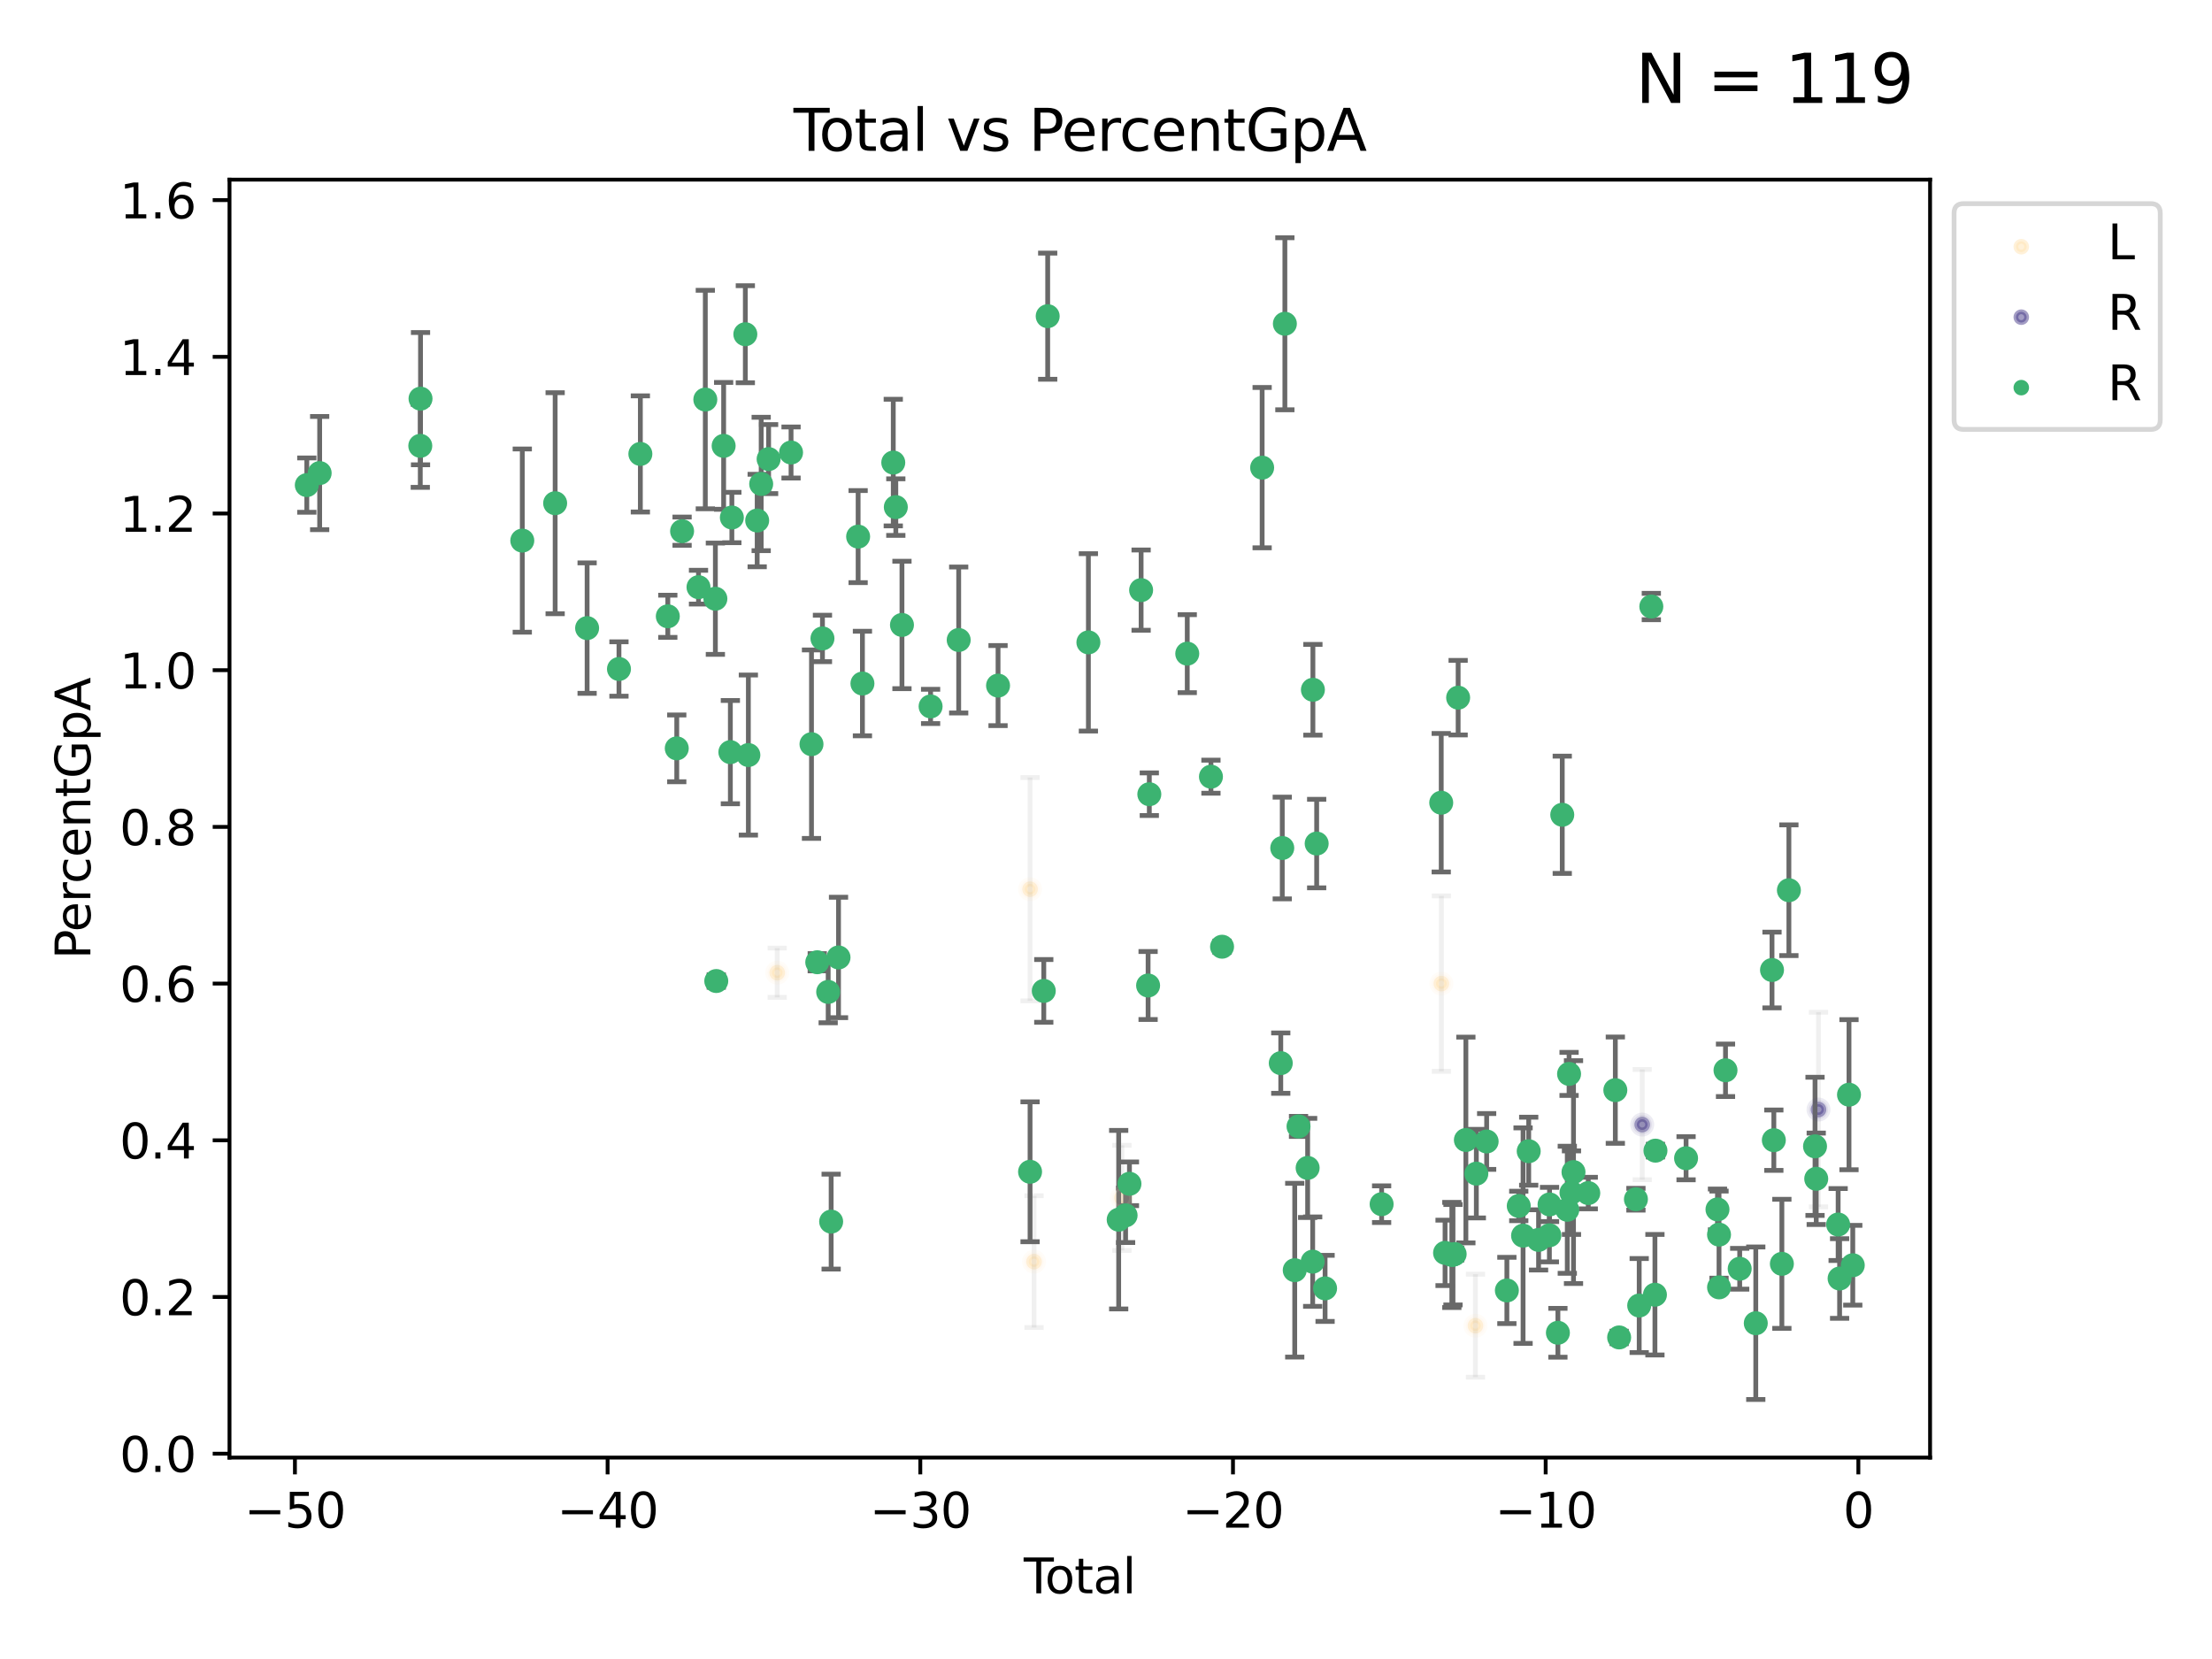 <?xml version="1.0" encoding="utf-8" standalone="no"?>
<!DOCTYPE svg PUBLIC "-//W3C//DTD SVG 1.1//EN"
  "http://www.w3.org/Graphics/SVG/1.1/DTD/svg11.dtd">
<svg xmlns:xlink="http://www.w3.org/1999/xlink" width="460.8pt" height="345.6pt" viewBox="0 0 460.8 345.6" xmlns="http://www.w3.org/2000/svg" version="1.1">
 <defs>
  <style type="text/css">*{stroke-linejoin: round; stroke-linecap: butt}</style>
 </defs>
 <g id="figure_1">
  <g id="patch_1">
   <path d="M 0 345.6 
L 460.8 345.6 
L 460.8 0 
L 0 0 
z
" style="fill: #ffffff"/>
  </g>
  <g id="axes_1">
   <g id="patch_2">
    <path d="M 47.81 303.64 
L 402.07 303.64 
L 402.07 37.422 
L 47.81 37.422 
z
" style="fill: #ffffff"/>
   </g>
   <g id="PathCollection_1">
    <defs>
     <path id="m7216819cd3" d="M 0 1.118 
C 0.297 1.118 0.581 1 0.791 0.791 
C 1 0.581 1.118 0.297 1.118 0 
C 1.118 -0.297 1 -0.581 0.791 -0.791 
C 0.581 -1 0.297 -1.118 0 -1.118 
C -0.297 -1.118 -0.581 -1 -0.791 -0.791 
C -1 -0.581 -1.118 -0.297 -1.118 0 
C -1.118 0.297 -1 0.581 -0.791 0.791 
C -0.581 1 -0.297 1.118 0 1.118 
z
" style="stroke: #ffe4b5; stroke-opacity: 0.5"/>
    </defs>
    <g clip-path="url(#pe55a8d1bf9)">
     <use xlink:href="#m7216819cd3" x="161.907" y="202.632" style="fill: #ffe4b5; fill-opacity: 0.5; stroke: #ffe4b5; stroke-opacity: 0.5"/>
     <use xlink:href="#m7216819cd3" x="214.583" y="185.235" style="fill: #ffe4b5; fill-opacity: 0.5; stroke: #ffe4b5; stroke-opacity: 0.5"/>
     <use xlink:href="#m7216819cd3" x="215.406" y="262.823" style="fill: #ffe4b5; fill-opacity: 0.5; stroke: #ffe4b5; stroke-opacity: 0.5"/>
     <use xlink:href="#m7216819cd3" x="233.713" y="249.536" style="fill: #ffe4b5; fill-opacity: 0.5; stroke: #ffe4b5; stroke-opacity: 0.5"/>
     <use xlink:href="#m7216819cd3" x="300.263" y="204.902" style="fill: #ffe4b5; fill-opacity: 0.5; stroke: #ffe4b5; stroke-opacity: 0.5"/>
     <use xlink:href="#m7216819cd3" x="307.365" y="276.173" style="fill: #ffe4b5; fill-opacity: 0.5; stroke: #ffe4b5; stroke-opacity: 0.5"/>
    </g>
   </g>
   <g id="PathCollection_2">
    <defs>
     <path id="md02ea5dcf5" d="M 0 1.118 
C 0.297 1.118 0.581 1 0.791 0.791 
C 1 0.581 1.118 0.297 1.118 0 
C 1.118 -0.297 1 -0.581 0.791 -0.791 
C 0.581 -1 0.297 -1.118 0 -1.118 
C -0.297 -1.118 -0.581 -1 -0.791 -0.791 
C -1 -0.581 -1.118 -0.297 -1.118 0 
C -1.118 0.297 -1 0.581 -0.791 0.791 
C -0.581 1 -0.297 1.118 0 1.118 
z
" style="stroke: #483d8b; stroke-opacity: 0.5"/>
    </defs>
    <g clip-path="url(#pe55a8d1bf9)">
     <use xlink:href="#md02ea5dcf5" x="342.104" y="234.273" style="fill: #483d8b; fill-opacity: 0.5; stroke: #483d8b; stroke-opacity: 0.5"/>
     <use xlink:href="#md02ea5dcf5" x="378.826" y="231.139" style="fill: #483d8b; fill-opacity: 0.5; stroke: #483d8b; stroke-opacity: 0.5"/>
    </g>
   </g>
   <g id="PathCollection_3">
    <defs>
     <path id="m719f910891" d="M 0 1.118 
C 0.297 1.118 0.581 1 0.791 0.791 
C 1 0.581 1.118 0.297 1.118 0 
C 1.118 -0.297 1 -0.581 0.791 -0.791 
C 0.581 -1 0.297 -1.118 0 -1.118 
C -0.297 -1.118 -0.581 -1 -0.791 -0.791 
C -1 -0.581 -1.118 -0.297 -1.118 0 
C -1.118 0.297 -1 0.581 -0.791 0.791 
C -0.581 1 -0.297 1.118 0 1.118 
z
" style="stroke: #3cb371"/>
    </defs>
    <g clip-path="url(#pe55a8d1bf9)">
     <use xlink:href="#m719f910891" x="63.913" y="101.056" style="fill: #3cb371; stroke: #3cb371"/>
     <use xlink:href="#m719f910891" x="66.592" y="98.55" style="fill: #3cb371; stroke: #3cb371"/>
     <use xlink:href="#m719f910891" x="87.553" y="92.876" style="fill: #3cb371; stroke: #3cb371"/>
     <use xlink:href="#m719f910891" x="87.603" y="83.046" style="fill: #3cb371; stroke: #3cb371"/>
     <use xlink:href="#m719f910891" x="108.802" y="112.615" style="fill: #3cb371; stroke: #3cb371"/>
     <use xlink:href="#m719f910891" x="115.648" y="104.827" style="fill: #3cb371; stroke: #3cb371"/>
     <use xlink:href="#m719f910891" x="122.306" y="130.847" style="fill: #3cb371; stroke: #3cb371"/>
     <use xlink:href="#m719f910891" x="128.942" y="139.363" style="fill: #3cb371; stroke: #3cb371"/>
     <use xlink:href="#m719f910891" x="133.4" y="94.561" style="fill: #3cb371; stroke: #3cb371"/>
     <use xlink:href="#m719f910891" x="139.117" y="128.387" style="fill: #3cb371; stroke: #3cb371"/>
     <use xlink:href="#m719f910891" x="140.982" y="155.897" style="fill: #3cb371; stroke: #3cb371"/>
     <use xlink:href="#m719f910891" x="142.092" y="110.653" style="fill: #3cb371; stroke: #3cb371"/>
     <use xlink:href="#m719f910891" x="145.511" y="122.318" style="fill: #3cb371; stroke: #3cb371"/>
     <use xlink:href="#m719f910891" x="146.93" y="83.233" style="fill: #3cb371; stroke: #3cb371"/>
     <use xlink:href="#m719f910891" x="149.026" y="124.725" style="fill: #3cb371; stroke: #3cb371"/>
     <use xlink:href="#m719f910891" x="149.213" y="204.366" style="fill: #3cb371; stroke: #3cb371"/>
     <use xlink:href="#m719f910891" x="150.747" y="92.883" style="fill: #3cb371; stroke: #3cb371"/>
     <use xlink:href="#m719f910891" x="152.148" y="156.681" style="fill: #3cb371; stroke: #3cb371"/>
     <use xlink:href="#m719f910891" x="152.46" y="107.806" style="fill: #3cb371; stroke: #3cb371"/>
     <use xlink:href="#m719f910891" x="155.267" y="69.626" style="fill: #3cb371; stroke: #3cb371"/>
     <use xlink:href="#m719f910891" x="155.898" y="157.29" style="fill: #3cb371; stroke: #3cb371"/>
     <use xlink:href="#m719f910891" x="157.734" y="108.433" style="fill: #3cb371; stroke: #3cb371"/>
     <use xlink:href="#m719f910891" x="158.569" y="100.819" style="fill: #3cb371; stroke: #3cb371"/>
     <use xlink:href="#m719f910891" x="160.117" y="95.634" style="fill: #3cb371; stroke: #3cb371"/>
     <use xlink:href="#m719f910891" x="164.791" y="94.266" style="fill: #3cb371; stroke: #3cb371"/>
     <use xlink:href="#m719f910891" x="169.048" y="155.025" style="fill: #3cb371; stroke: #3cb371"/>
     <use xlink:href="#m719f910891" x="170.25" y="200.452" style="fill: #3cb371; stroke: #3cb371"/>
     <use xlink:href="#m719f910891" x="171.333" y="132.998" style="fill: #3cb371; stroke: #3cb371"/>
     <use xlink:href="#m719f910891" x="172.525" y="206.636" style="fill: #3cb371; stroke: #3cb371"/>
     <use xlink:href="#m719f910891" x="173.144" y="254.484" style="fill: #3cb371; stroke: #3cb371"/>
     <use xlink:href="#m719f910891" x="174.679" y="199.454" style="fill: #3cb371; stroke: #3cb371"/>
     <use xlink:href="#m719f910891" x="178.764" y="111.786" style="fill: #3cb371; stroke: #3cb371"/>
     <use xlink:href="#m719f910891" x="179.661" y="142.392" style="fill: #3cb371; stroke: #3cb371"/>
     <use xlink:href="#m719f910891" x="186.085" y="96.362" style="fill: #3cb371; stroke: #3cb371"/>
     <use xlink:href="#m719f910891" x="186.615" y="105.643" style="fill: #3cb371; stroke: #3cb371"/>
     <use xlink:href="#m719f910891" x="187.895" y="130.187" style="fill: #3cb371; stroke: #3cb371"/>
     <use xlink:href="#m719f910891" x="193.861" y="147.16" style="fill: #3cb371; stroke: #3cb371"/>
     <use xlink:href="#m719f910891" x="199.714" y="133.322" style="fill: #3cb371; stroke: #3cb371"/>
     <use xlink:href="#m719f910891" x="207.912" y="142.822" style="fill: #3cb371; stroke: #3cb371"/>
     <use xlink:href="#m719f910891" x="214.581" y="244.104" style="fill: #3cb371; stroke: #3cb371"/>
     <use xlink:href="#m719f910891" x="217.439" y="206.423" style="fill: #3cb371; stroke: #3cb371"/>
     <use xlink:href="#m719f910891" x="218.254" y="65.865" style="fill: #3cb371; stroke: #3cb371"/>
     <use xlink:href="#m719f910891" x="226.733" y="133.819" style="fill: #3cb371; stroke: #3cb371"/>
     <use xlink:href="#m719f910891" x="233.042" y="254.084" style="fill: #3cb371; stroke: #3cb371"/>
     <use xlink:href="#m719f910891" x="234.483" y="253.183" style="fill: #3cb371; stroke: #3cb371"/>
     <use xlink:href="#m719f910891" x="235.286" y="246.605" style="fill: #3cb371; stroke: #3cb371"/>
     <use xlink:href="#m719f910891" x="237.715" y="122.932" style="fill: #3cb371; stroke: #3cb371"/>
     <use xlink:href="#m719f910891" x="239.17" y="205.298" style="fill: #3cb371; stroke: #3cb371"/>
     <use xlink:href="#m719f910891" x="239.424" y="165.45" style="fill: #3cb371; stroke: #3cb371"/>
     <use xlink:href="#m719f910891" x="247.328" y="136.169" style="fill: #3cb371; stroke: #3cb371"/>
     <use xlink:href="#m719f910891" x="252.262" y="161.8" style="fill: #3cb371; stroke: #3cb371"/>
     <use xlink:href="#m719f910891" x="254.576" y="197.219" style="fill: #3cb371; stroke: #3cb371"/>
     <use xlink:href="#m719f910891" x="262.927" y="97.419" style="fill: #3cb371; stroke: #3cb371"/>
     <use xlink:href="#m719f910891" x="266.807" y="221.472" style="fill: #3cb371; stroke: #3cb371"/>
     <use xlink:href="#m719f910891" x="267.118" y="176.655" style="fill: #3cb371; stroke: #3cb371"/>
     <use xlink:href="#m719f910891" x="267.663" y="67.444" style="fill: #3cb371; stroke: #3cb371"/>
     <use xlink:href="#m719f910891" x="269.717" y="264.604" style="fill: #3cb371; stroke: #3cb371"/>
     <use xlink:href="#m719f910891" x="270.507" y="234.654" style="fill: #3cb371; stroke: #3cb371"/>
     <use xlink:href="#m719f910891" x="272.405" y="243.297" style="fill: #3cb371; stroke: #3cb371"/>
     <use xlink:href="#m719f910891" x="273.455" y="262.823" style="fill: #3cb371; stroke: #3cb371"/>
     <use xlink:href="#m719f910891" x="273.502" y="143.69" style="fill: #3cb371; stroke: #3cb371"/>
     <use xlink:href="#m719f910891" x="274.286" y="175.727" style="fill: #3cb371; stroke: #3cb371"/>
     <use xlink:href="#m719f910891" x="276.039" y="268.39" style="fill: #3cb371; stroke: #3cb371"/>
     <use xlink:href="#m719f910891" x="287.817" y="250.852" style="fill: #3cb371; stroke: #3cb371"/>
     <use xlink:href="#m719f910891" x="300.234" y="167.22" style="fill: #3cb371; stroke: #3cb371"/>
     <use xlink:href="#m719f910891" x="301.033" y="260.997" style="fill: #3cb371; stroke: #3cb371"/>
     <use xlink:href="#m719f910891" x="302.445" y="261.43" style="fill: #3cb371; stroke: #3cb371"/>
     <use xlink:href="#m719f910891" x="302.685" y="261.382" style="fill: #3cb371; stroke: #3cb371"/>
     <use xlink:href="#m719f910891" x="303.033" y="261.245" style="fill: #3cb371; stroke: #3cb371"/>
     <use xlink:href="#m719f910891" x="303.757" y="145.336" style="fill: #3cb371; stroke: #3cb371"/>
     <use xlink:href="#m719f910891" x="305.369" y="237.481" style="fill: #3cb371; stroke: #3cb371"/>
     <use xlink:href="#m719f910891" x="307.548" y="244.493" style="fill: #3cb371; stroke: #3cb371"/>
     <use xlink:href="#m719f910891" x="309.696" y="237.789" style="fill: #3cb371; stroke: #3cb371"/>
     <use xlink:href="#m719f910891" x="313.909" y="268.824" style="fill: #3cb371; stroke: #3cb371"/>
     <use xlink:href="#m719f910891" x="316.386" y="251.221" style="fill: #3cb371; stroke: #3cb371"/>
     <use xlink:href="#m719f910891" x="317.284" y="257.407" style="fill: #3cb371; stroke: #3cb371"/>
     <use xlink:href="#m719f910891" x="318.458" y="239.818" style="fill: #3cb371; stroke: #3cb371"/>
     <use xlink:href="#m719f910891" x="320.514" y="258.295" style="fill: #3cb371; stroke: #3cb371"/>
     <use xlink:href="#m719f910891" x="322.766" y="257.337" style="fill: #3cb371; stroke: #3cb371"/>
     <use xlink:href="#m719f910891" x="322.799" y="250.907" style="fill: #3cb371; stroke: #3cb371"/>
     <use xlink:href="#m719f910891" x="324.54" y="277.641" style="fill: #3cb371; stroke: #3cb371"/>
     <use xlink:href="#m719f910891" x="325.447" y="169.733" style="fill: #3cb371; stroke: #3cb371"/>
     <use xlink:href="#m719f910891" x="326.495" y="252.017" style="fill: #3cb371; stroke: #3cb371"/>
     <use xlink:href="#m719f910891" x="326.866" y="223.717" style="fill: #3cb371; stroke: #3cb371"/>
     <use xlink:href="#m719f910891" x="327.368" y="248.454" style="fill: #3cb371; stroke: #3cb371"/>
     <use xlink:href="#m719f910891" x="327.789" y="244.17" style="fill: #3cb371; stroke: #3cb371"/>
     <use xlink:href="#m719f910891" x="330.866" y="248.539" style="fill: #3cb371; stroke: #3cb371"/>
     <use xlink:href="#m719f910891" x="336.503" y="227.1" style="fill: #3cb371; stroke: #3cb371"/>
     <use xlink:href="#m719f910891" x="337.297" y="278.61" style="fill: #3cb371; stroke: #3cb371"/>
     <use xlink:href="#m719f910891" x="340.794" y="249.824" style="fill: #3cb371; stroke: #3cb371"/>
     <use xlink:href="#m719f910891" x="341.475" y="271.966" style="fill: #3cb371; stroke: #3cb371"/>
     <use xlink:href="#m719f910891" x="344.001" y="126.35" style="fill: #3cb371; stroke: #3cb371"/>
     <use xlink:href="#m719f910891" x="344.753" y="269.714" style="fill: #3cb371; stroke: #3cb371"/>
     <use xlink:href="#m719f910891" x="344.862" y="239.702" style="fill: #3cb371; stroke: #3cb371"/>
     <use xlink:href="#m719f910891" x="351.239" y="241.28" style="fill: #3cb371; stroke: #3cb371"/>
     <use xlink:href="#m719f910891" x="357.784" y="251.945" style="fill: #3cb371; stroke: #3cb371"/>
     <use xlink:href="#m719f910891" x="358.104" y="257.194" style="fill: #3cb371; stroke: #3cb371"/>
     <use xlink:href="#m719f910891" x="358.111" y="268.18" style="fill: #3cb371; stroke: #3cb371"/>
     <use xlink:href="#m719f910891" x="359.455" y="222.96" style="fill: #3cb371; stroke: #3cb371"/>
     <use xlink:href="#m719f910891" x="362.411" y="264.305" style="fill: #3cb371; stroke: #3cb371"/>
     <use xlink:href="#m719f910891" x="365.761" y="275.654" style="fill: #3cb371; stroke: #3cb371"/>
     <use xlink:href="#m719f910891" x="369.143" y="202.07" style="fill: #3cb371; stroke: #3cb371"/>
     <use xlink:href="#m719f910891" x="369.523" y="237.522" style="fill: #3cb371; stroke: #3cb371"/>
     <use xlink:href="#m719f910891" x="371.197" y="263.279" style="fill: #3cb371; stroke: #3cb371"/>
     <use xlink:href="#m719f910891" x="372.659" y="185.449" style="fill: #3cb371; stroke: #3cb371"/>
     <use xlink:href="#m719f910891" x="378.104" y="238.802" style="fill: #3cb371; stroke: #3cb371"/>
     <use xlink:href="#m719f910891" x="378.354" y="245.562" style="fill: #3cb371; stroke: #3cb371"/>
     <use xlink:href="#m719f910891" x="382.919" y="255.089" style="fill: #3cb371; stroke: #3cb371"/>
     <use xlink:href="#m719f910891" x="383.222" y="266.336" style="fill: #3cb371; stroke: #3cb371"/>
     <use xlink:href="#m719f910891" x="385.18" y="228.046" style="fill: #3cb371; stroke: #3cb371"/>
     <use xlink:href="#m719f910891" x="385.967" y="263.572" style="fill: #3cb371; stroke: #3cb371"/>
    </g>
   </g>
   <g id="matplotlib.axis_1">
    <g id="xtick_1">
     <g id="line2d_1">
      <defs>
       <path id="m5a02a62a69" d="M 0 0 
L 0 3.5 
" style="stroke: #000000; stroke-width: 0.8"/>
      </defs>
      <g>
       <use xlink:href="#m5a02a62a69" x="61.439" y="303.64" style="stroke: #000000; stroke-width: 0.8"/>
      </g>
     </g>
     <g id="text_1">
      <!-- −50 -->
      <g transform="translate(50.887 318.238)scale(0.1 -0.1)">
       <defs>
        <path id="DejaVuSans-2212" d="M 678 2272 
L 4684 2272 
L 4684 1741 
L 678 1741 
L 678 2272 
z
" transform="scale(0.016)"/>
        <path id="DejaVuSans-35" d="M 691 4666 
L 3169 4666 
L 3169 4134 
L 1269 4134 
L 1269 2991 
Q 1406 3038 1543 3061 
Q 1681 3084 1819 3084 
Q 2600 3084 3056 2656 
Q 3513 2228 3513 1497 
Q 3513 744 3044 326 
Q 2575 -91 1722 -91 
Q 1428 -91 1123 -41 
Q 819 9 494 109 
L 494 744 
Q 775 591 1075 516 
Q 1375 441 1709 441 
Q 2250 441 2565 725 
Q 2881 1009 2881 1497 
Q 2881 1984 2565 2268 
Q 2250 2553 1709 2553 
Q 1456 2553 1204 2497 
Q 953 2441 691 2322 
L 691 4666 
z
" transform="scale(0.016)"/>
        <path id="DejaVuSans-30" d="M 2034 4250 
Q 1547 4250 1301 3770 
Q 1056 3291 1056 2328 
Q 1056 1369 1301 889 
Q 1547 409 2034 409 
Q 2525 409 2770 889 
Q 3016 1369 3016 2328 
Q 3016 3291 2770 3770 
Q 2525 4250 2034 4250 
z
M 2034 4750 
Q 2819 4750 3233 4129 
Q 3647 3509 3647 2328 
Q 3647 1150 3233 529 
Q 2819 -91 2034 -91 
Q 1250 -91 836 529 
Q 422 1150 422 2328 
Q 422 3509 836 4129 
Q 1250 4750 2034 4750 
z
" transform="scale(0.016)"/>
       </defs>
       <use xlink:href="#DejaVuSans-2212"/>
       <use xlink:href="#DejaVuSans-35" x="83.789"/>
       <use xlink:href="#DejaVuSans-30" x="147.412"/>
      </g>
     </g>
    </g>
    <g id="xtick_2">
     <g id="line2d_2">
      <g>
       <use xlink:href="#m5a02a62a69" x="126.577" y="303.64" style="stroke: #000000; stroke-width: 0.8"/>
      </g>
     </g>
     <g id="text_2">
      <!-- −40 -->
      <g transform="translate(116.025 318.238)scale(0.1 -0.1)">
       <defs>
        <path id="DejaVuSans-34" d="M 2419 4116 
L 825 1625 
L 2419 1625 
L 2419 4116 
z
M 2253 4666 
L 3047 4666 
L 3047 1625 
L 3713 1625 
L 3713 1100 
L 3047 1100 
L 3047 0 
L 2419 0 
L 2419 1100 
L 313 1100 
L 313 1709 
L 2253 4666 
z
" transform="scale(0.016)"/>
       </defs>
       <use xlink:href="#DejaVuSans-2212"/>
       <use xlink:href="#DejaVuSans-34" x="83.789"/>
       <use xlink:href="#DejaVuSans-30" x="147.412"/>
      </g>
     </g>
    </g>
    <g id="xtick_3">
     <g id="line2d_3">
      <g>
       <use xlink:href="#m5a02a62a69" x="191.715" y="303.64" style="stroke: #000000; stroke-width: 0.8"/>
      </g>
     </g>
     <g id="text_3">
      <!-- −30 -->
      <g transform="translate(181.163 318.238)scale(0.1 -0.1)">
       <defs>
        <path id="DejaVuSans-33" d="M 2597 2516 
Q 3050 2419 3304 2112 
Q 3559 1806 3559 1356 
Q 3559 666 3084 287 
Q 2609 -91 1734 -91 
Q 1441 -91 1130 -33 
Q 819 25 488 141 
L 488 750 
Q 750 597 1062 519 
Q 1375 441 1716 441 
Q 2309 441 2620 675 
Q 2931 909 2931 1356 
Q 2931 1769 2642 2001 
Q 2353 2234 1838 2234 
L 1294 2234 
L 1294 2753 
L 1863 2753 
Q 2328 2753 2575 2939 
Q 2822 3125 2822 3475 
Q 2822 3834 2567 4026 
Q 2313 4219 1838 4219 
Q 1578 4219 1281 4162 
Q 984 4106 628 3988 
L 628 4550 
Q 988 4650 1302 4700 
Q 1616 4750 1894 4750 
Q 2613 4750 3031 4423 
Q 3450 4097 3450 3541 
Q 3450 3153 3228 2886 
Q 3006 2619 2597 2516 
z
" transform="scale(0.016)"/>
       </defs>
       <use xlink:href="#DejaVuSans-2212"/>
       <use xlink:href="#DejaVuSans-33" x="83.789"/>
       <use xlink:href="#DejaVuSans-30" x="147.412"/>
      </g>
     </g>
    </g>
    <g id="xtick_4">
     <g id="line2d_4">
      <g>
       <use xlink:href="#m5a02a62a69" x="256.853" y="303.64" style="stroke: #000000; stroke-width: 0.8"/>
      </g>
     </g>
     <g id="text_4">
      <!-- −20 -->
      <g transform="translate(246.301 318.238)scale(0.1 -0.1)">
       <defs>
        <path id="DejaVuSans-32" d="M 1228 531 
L 3431 531 
L 3431 0 
L 469 0 
L 469 531 
Q 828 903 1448 1529 
Q 2069 2156 2228 2338 
Q 2531 2678 2651 2914 
Q 2772 3150 2772 3378 
Q 2772 3750 2511 3984 
Q 2250 4219 1831 4219 
Q 1534 4219 1204 4116 
Q 875 4013 500 3803 
L 500 4441 
Q 881 4594 1212 4672 
Q 1544 4750 1819 4750 
Q 2544 4750 2975 4387 
Q 3406 4025 3406 3419 
Q 3406 3131 3298 2873 
Q 3191 2616 2906 2266 
Q 2828 2175 2409 1742 
Q 1991 1309 1228 531 
z
" transform="scale(0.016)"/>
       </defs>
       <use xlink:href="#DejaVuSans-2212"/>
       <use xlink:href="#DejaVuSans-32" x="83.789"/>
       <use xlink:href="#DejaVuSans-30" x="147.412"/>
      </g>
     </g>
    </g>
    <g id="xtick_5">
     <g id="line2d_5">
      <g>
       <use xlink:href="#m5a02a62a69" x="321.991" y="303.64" style="stroke: #000000; stroke-width: 0.8"/>
      </g>
     </g>
     <g id="text_5">
      <!-- −10 -->
      <g transform="translate(311.438 318.238)scale(0.1 -0.1)">
       <defs>
        <path id="DejaVuSans-31" d="M 794 531 
L 1825 531 
L 1825 4091 
L 703 3866 
L 703 4441 
L 1819 4666 
L 2450 4666 
L 2450 531 
L 3481 531 
L 3481 0 
L 794 0 
L 794 531 
z
" transform="scale(0.016)"/>
       </defs>
       <use xlink:href="#DejaVuSans-2212"/>
       <use xlink:href="#DejaVuSans-31" x="83.789"/>
       <use xlink:href="#DejaVuSans-30" x="147.412"/>
      </g>
     </g>
    </g>
    <g id="xtick_6">
     <g id="line2d_6">
      <g>
       <use xlink:href="#m5a02a62a69" x="387.129" y="303.64" style="stroke: #000000; stroke-width: 0.8"/>
      </g>
     </g>
     <g id="text_6">
      <!-- 0 -->
      <g transform="translate(383.947 318.238)scale(0.1 -0.1)">
       <use xlink:href="#DejaVuSans-30"/>
      </g>
     </g>
    </g>
    <g id="text_7">
     <!-- Total -->
     <g transform="translate(213.263 331.917)scale(0.1 -0.1)">
      <defs>
       <path id="DejaVuSans-54" d="M -19 4666 
L 3928 4666 
L 3928 4134 
L 2272 4134 
L 2272 0 
L 1638 0 
L 1638 4134 
L -19 4134 
L -19 4666 
z
" transform="scale(0.016)"/>
       <path id="DejaVuSans-6f" d="M 1959 3097 
Q 1497 3097 1228 2736 
Q 959 2375 959 1747 
Q 959 1119 1226 758 
Q 1494 397 1959 397 
Q 2419 397 2687 759 
Q 2956 1122 2956 1747 
Q 2956 2369 2687 2733 
Q 2419 3097 1959 3097 
z
M 1959 3584 
Q 2709 3584 3137 3096 
Q 3566 2609 3566 1747 
Q 3566 888 3137 398 
Q 2709 -91 1959 -91 
Q 1206 -91 779 398 
Q 353 888 353 1747 
Q 353 2609 779 3096 
Q 1206 3584 1959 3584 
z
" transform="scale(0.016)"/>
       <path id="DejaVuSans-74" d="M 1172 4494 
L 1172 3500 
L 2356 3500 
L 2356 3053 
L 1172 3053 
L 1172 1153 
Q 1172 725 1289 603 
Q 1406 481 1766 481 
L 2356 481 
L 2356 0 
L 1766 0 
Q 1100 0 847 248 
Q 594 497 594 1153 
L 594 3053 
L 172 3053 
L 172 3500 
L 594 3500 
L 594 4494 
L 1172 4494 
z
" transform="scale(0.016)"/>
       <path id="DejaVuSans-61" d="M 2194 1759 
Q 1497 1759 1228 1600 
Q 959 1441 959 1056 
Q 959 750 1161 570 
Q 1363 391 1709 391 
Q 2188 391 2477 730 
Q 2766 1069 2766 1631 
L 2766 1759 
L 2194 1759 
z
M 3341 1997 
L 3341 0 
L 2766 0 
L 2766 531 
Q 2569 213 2275 61 
Q 1981 -91 1556 -91 
Q 1019 -91 701 211 
Q 384 513 384 1019 
Q 384 1609 779 1909 
Q 1175 2209 1959 2209 
L 2766 2209 
L 2766 2266 
Q 2766 2663 2505 2880 
Q 2244 3097 1772 3097 
Q 1472 3097 1187 3025 
Q 903 2953 641 2809 
L 641 3341 
Q 956 3463 1253 3523 
Q 1550 3584 1831 3584 
Q 2591 3584 2966 3190 
Q 3341 2797 3341 1997 
z
" transform="scale(0.016)"/>
       <path id="DejaVuSans-6c" d="M 603 4863 
L 1178 4863 
L 1178 0 
L 603 0 
L 603 4863 
z
" transform="scale(0.016)"/>
      </defs>
      <use xlink:href="#DejaVuSans-54"/>
      <use xlink:href="#DejaVuSans-6f" x="44.084"/>
      <use xlink:href="#DejaVuSans-74" x="105.266"/>
      <use xlink:href="#DejaVuSans-61" x="144.475"/>
      <use xlink:href="#DejaVuSans-6c" x="205.754"/>
     </g>
    </g>
   </g>
   <g id="matplotlib.axis_2">
    <g id="ytick_1">
     <g id="line2d_7">
      <defs>
       <path id="m3782abf5e4" d="M 0 0 
L -3.5 0 
" style="stroke: #000000; stroke-width: 0.8"/>
      </defs>
      <g>
       <use xlink:href="#m3782abf5e4" x="47.81" y="302.827" style="stroke: #000000; stroke-width: 0.8"/>
      </g>
     </g>
     <g id="text_8">
      <!-- 0.0 -->
      <g transform="translate(24.907 306.626)scale(0.1 -0.1)">
       <defs>
        <path id="DejaVuSans-2e" d="M 684 794 
L 1344 794 
L 1344 0 
L 684 0 
L 684 794 
z
" transform="scale(0.016)"/>
       </defs>
       <use xlink:href="#DejaVuSans-30"/>
       <use xlink:href="#DejaVuSans-2e" x="63.623"/>
       <use xlink:href="#DejaVuSans-30" x="95.41"/>
      </g>
     </g>
    </g>
    <g id="ytick_2">
     <g id="line2d_8">
      <g>
       <use xlink:href="#m3782abf5e4" x="47.81" y="270.185" style="stroke: #000000; stroke-width: 0.8"/>
      </g>
     </g>
     <g id="text_9">
      <!-- 0.2 -->
      <g transform="translate(24.907 273.984)scale(0.1 -0.1)">
       <use xlink:href="#DejaVuSans-30"/>
       <use xlink:href="#DejaVuSans-2e" x="63.623"/>
       <use xlink:href="#DejaVuSans-32" x="95.41"/>
      </g>
     </g>
    </g>
    <g id="ytick_3">
     <g id="line2d_9">
      <g>
       <use xlink:href="#m3782abf5e4" x="47.81" y="237.542" style="stroke: #000000; stroke-width: 0.8"/>
      </g>
     </g>
     <g id="text_10">
      <!-- 0.4 -->
      <g transform="translate(24.907 241.342)scale(0.1 -0.1)">
       <use xlink:href="#DejaVuSans-30"/>
       <use xlink:href="#DejaVuSans-2e" x="63.623"/>
       <use xlink:href="#DejaVuSans-34" x="95.41"/>
      </g>
     </g>
    </g>
    <g id="ytick_4">
     <g id="line2d_10">
      <g>
       <use xlink:href="#m3782abf5e4" x="47.81" y="204.9" style="stroke: #000000; stroke-width: 0.8"/>
      </g>
     </g>
     <g id="text_11">
      <!-- 0.6 -->
      <g transform="translate(24.907 208.699)scale(0.1 -0.1)">
       <defs>
        <path id="DejaVuSans-36" d="M 2113 2584 
Q 1688 2584 1439 2293 
Q 1191 2003 1191 1497 
Q 1191 994 1439 701 
Q 1688 409 2113 409 
Q 2538 409 2786 701 
Q 3034 994 3034 1497 
Q 3034 2003 2786 2293 
Q 2538 2584 2113 2584 
z
M 3366 4563 
L 3366 3988 
Q 3128 4100 2886 4159 
Q 2644 4219 2406 4219 
Q 1781 4219 1451 3797 
Q 1122 3375 1075 2522 
Q 1259 2794 1537 2939 
Q 1816 3084 2150 3084 
Q 2853 3084 3261 2657 
Q 3669 2231 3669 1497 
Q 3669 778 3244 343 
Q 2819 -91 2113 -91 
Q 1303 -91 875 529 
Q 447 1150 447 2328 
Q 447 3434 972 4092 
Q 1497 4750 2381 4750 
Q 2619 4750 2861 4703 
Q 3103 4656 3366 4563 
z
" transform="scale(0.016)"/>
       </defs>
       <use xlink:href="#DejaVuSans-30"/>
       <use xlink:href="#DejaVuSans-2e" x="63.623"/>
       <use xlink:href="#DejaVuSans-36" x="95.41"/>
      </g>
     </g>
    </g>
    <g id="ytick_5">
     <g id="line2d_11">
      <g>
       <use xlink:href="#m3782abf5e4" x="47.81" y="172.258" style="stroke: #000000; stroke-width: 0.8"/>
      </g>
     </g>
     <g id="text_12">
      <!-- 0.8 -->
      <g transform="translate(24.907 176.057)scale(0.1 -0.1)">
       <defs>
        <path id="DejaVuSans-38" d="M 2034 2216 
Q 1584 2216 1326 1975 
Q 1069 1734 1069 1313 
Q 1069 891 1326 650 
Q 1584 409 2034 409 
Q 2484 409 2743 651 
Q 3003 894 3003 1313 
Q 3003 1734 2745 1975 
Q 2488 2216 2034 2216 
z
M 1403 2484 
Q 997 2584 770 2862 
Q 544 3141 544 3541 
Q 544 4100 942 4425 
Q 1341 4750 2034 4750 
Q 2731 4750 3128 4425 
Q 3525 4100 3525 3541 
Q 3525 3141 3298 2862 
Q 3072 2584 2669 2484 
Q 3125 2378 3379 2068 
Q 3634 1759 3634 1313 
Q 3634 634 3220 271 
Q 2806 -91 2034 -91 
Q 1263 -91 848 271 
Q 434 634 434 1313 
Q 434 1759 690 2068 
Q 947 2378 1403 2484 
z
M 1172 3481 
Q 1172 3119 1398 2916 
Q 1625 2713 2034 2713 
Q 2441 2713 2670 2916 
Q 2900 3119 2900 3481 
Q 2900 3844 2670 4047 
Q 2441 4250 2034 4250 
Q 1625 4250 1398 4047 
Q 1172 3844 1172 3481 
z
" transform="scale(0.016)"/>
       </defs>
       <use xlink:href="#DejaVuSans-30"/>
       <use xlink:href="#DejaVuSans-2e" x="63.623"/>
       <use xlink:href="#DejaVuSans-38" x="95.41"/>
      </g>
     </g>
    </g>
    <g id="ytick_6">
     <g id="line2d_12">
      <g>
       <use xlink:href="#m3782abf5e4" x="47.81" y="139.615" style="stroke: #000000; stroke-width: 0.8"/>
      </g>
     </g>
     <g id="text_13">
      <!-- 1.0 -->
      <g transform="translate(24.907 143.415)scale(0.1 -0.1)">
       <use xlink:href="#DejaVuSans-31"/>
       <use xlink:href="#DejaVuSans-2e" x="63.623"/>
       <use xlink:href="#DejaVuSans-30" x="95.41"/>
      </g>
     </g>
    </g>
    <g id="ytick_7">
     <g id="line2d_13">
      <g>
       <use xlink:href="#m3782abf5e4" x="47.81" y="106.973" style="stroke: #000000; stroke-width: 0.8"/>
      </g>
     </g>
     <g id="text_14">
      <!-- 1.2 -->
      <g transform="translate(24.907 110.772)scale(0.1 -0.1)">
       <use xlink:href="#DejaVuSans-31"/>
       <use xlink:href="#DejaVuSans-2e" x="63.623"/>
       <use xlink:href="#DejaVuSans-32" x="95.41"/>
      </g>
     </g>
    </g>
    <g id="ytick_8">
     <g id="line2d_14">
      <g>
       <use xlink:href="#m3782abf5e4" x="47.81" y="74.331" style="stroke: #000000; stroke-width: 0.8"/>
      </g>
     </g>
     <g id="text_15">
      <!-- 1.4 -->
      <g transform="translate(24.907 78.13)scale(0.1 -0.1)">
       <use xlink:href="#DejaVuSans-31"/>
       <use xlink:href="#DejaVuSans-2e" x="63.623"/>
       <use xlink:href="#DejaVuSans-34" x="95.41"/>
      </g>
     </g>
    </g>
    <g id="ytick_9">
     <g id="line2d_15">
      <g>
       <use xlink:href="#m3782abf5e4" x="47.81" y="41.688" style="stroke: #000000; stroke-width: 0.8"/>
      </g>
     </g>
     <g id="text_16">
      <!-- 1.6 -->
      <g transform="translate(24.907 45.488)scale(0.1 -0.1)">
       <use xlink:href="#DejaVuSans-31"/>
       <use xlink:href="#DejaVuSans-2e" x="63.623"/>
       <use xlink:href="#DejaVuSans-36" x="95.41"/>
      </g>
     </g>
    </g>
    <g id="text_17">
     <!-- PercentGpA -->
     <g transform="translate(18.827 199.807)rotate(-90)scale(0.1 -0.1)">
      <defs>
       <path id="DejaVuSans-50" d="M 1259 4147 
L 1259 2394 
L 2053 2394 
Q 2494 2394 2734 2622 
Q 2975 2850 2975 3272 
Q 2975 3691 2734 3919 
Q 2494 4147 2053 4147 
L 1259 4147 
z
M 628 4666 
L 2053 4666 
Q 2838 4666 3239 4311 
Q 3641 3956 3641 3272 
Q 3641 2581 3239 2228 
Q 2838 1875 2053 1875 
L 1259 1875 
L 1259 0 
L 628 0 
L 628 4666 
z
" transform="scale(0.016)"/>
       <path id="DejaVuSans-65" d="M 3597 1894 
L 3597 1613 
L 953 1613 
Q 991 1019 1311 708 
Q 1631 397 2203 397 
Q 2534 397 2845 478 
Q 3156 559 3463 722 
L 3463 178 
Q 3153 47 2828 -22 
Q 2503 -91 2169 -91 
Q 1331 -91 842 396 
Q 353 884 353 1716 
Q 353 2575 817 3079 
Q 1281 3584 2069 3584 
Q 2775 3584 3186 3129 
Q 3597 2675 3597 1894 
z
M 3022 2063 
Q 3016 2534 2758 2815 
Q 2500 3097 2075 3097 
Q 1594 3097 1305 2825 
Q 1016 2553 972 2059 
L 3022 2063 
z
" transform="scale(0.016)"/>
       <path id="DejaVuSans-72" d="M 2631 2963 
Q 2534 3019 2420 3045 
Q 2306 3072 2169 3072 
Q 1681 3072 1420 2755 
Q 1159 2438 1159 1844 
L 1159 0 
L 581 0 
L 581 3500 
L 1159 3500 
L 1159 2956 
Q 1341 3275 1631 3429 
Q 1922 3584 2338 3584 
Q 2397 3584 2469 3576 
Q 2541 3569 2628 3553 
L 2631 2963 
z
" transform="scale(0.016)"/>
       <path id="DejaVuSans-63" d="M 3122 3366 
L 3122 2828 
Q 2878 2963 2633 3030 
Q 2388 3097 2138 3097 
Q 1578 3097 1268 2742 
Q 959 2388 959 1747 
Q 959 1106 1268 751 
Q 1578 397 2138 397 
Q 2388 397 2633 464 
Q 2878 531 3122 666 
L 3122 134 
Q 2881 22 2623 -34 
Q 2366 -91 2075 -91 
Q 1284 -91 818 406 
Q 353 903 353 1747 
Q 353 2603 823 3093 
Q 1294 3584 2113 3584 
Q 2378 3584 2631 3529 
Q 2884 3475 3122 3366 
z
" transform="scale(0.016)"/>
       <path id="DejaVuSans-6e" d="M 3513 2113 
L 3513 0 
L 2938 0 
L 2938 2094 
Q 2938 2591 2744 2837 
Q 2550 3084 2163 3084 
Q 1697 3084 1428 2787 
Q 1159 2491 1159 1978 
L 1159 0 
L 581 0 
L 581 3500 
L 1159 3500 
L 1159 2956 
Q 1366 3272 1645 3428 
Q 1925 3584 2291 3584 
Q 2894 3584 3203 3211 
Q 3513 2838 3513 2113 
z
" transform="scale(0.016)"/>
       <path id="DejaVuSans-47" d="M 3809 666 
L 3809 1919 
L 2778 1919 
L 2778 2438 
L 4434 2438 
L 4434 434 
Q 4069 175 3628 42 
Q 3188 -91 2688 -91 
Q 1594 -91 976 548 
Q 359 1188 359 2328 
Q 359 3472 976 4111 
Q 1594 4750 2688 4750 
Q 3144 4750 3555 4637 
Q 3966 4525 4313 4306 
L 4313 3634 
Q 3963 3931 3569 4081 
Q 3175 4231 2741 4231 
Q 1884 4231 1454 3753 
Q 1025 3275 1025 2328 
Q 1025 1384 1454 906 
Q 1884 428 2741 428 
Q 3075 428 3337 486 
Q 3600 544 3809 666 
z
" transform="scale(0.016)"/>
       <path id="DejaVuSans-70" d="M 1159 525 
L 1159 -1331 
L 581 -1331 
L 581 3500 
L 1159 3500 
L 1159 2969 
Q 1341 3281 1617 3432 
Q 1894 3584 2278 3584 
Q 2916 3584 3314 3078 
Q 3713 2572 3713 1747 
Q 3713 922 3314 415 
Q 2916 -91 2278 -91 
Q 1894 -91 1617 61 
Q 1341 213 1159 525 
z
M 3116 1747 
Q 3116 2381 2855 2742 
Q 2594 3103 2138 3103 
Q 1681 3103 1420 2742 
Q 1159 2381 1159 1747 
Q 1159 1113 1420 752 
Q 1681 391 2138 391 
Q 2594 391 2855 752 
Q 3116 1113 3116 1747 
z
" transform="scale(0.016)"/>
       <path id="DejaVuSans-41" d="M 2188 4044 
L 1331 1722 
L 3047 1722 
L 2188 4044 
z
M 1831 4666 
L 2547 4666 
L 4325 0 
L 3669 0 
L 3244 1197 
L 1141 1197 
L 716 0 
L 50 0 
L 1831 4666 
z
" transform="scale(0.016)"/>
      </defs>
      <use xlink:href="#DejaVuSans-50"/>
      <use xlink:href="#DejaVuSans-65" x="56.678"/>
      <use xlink:href="#DejaVuSans-72" x="118.201"/>
      <use xlink:href="#DejaVuSans-63" x="157.064"/>
      <use xlink:href="#DejaVuSans-65" x="212.045"/>
      <use xlink:href="#DejaVuSans-6e" x="273.568"/>
      <use xlink:href="#DejaVuSans-74" x="336.947"/>
      <use xlink:href="#DejaVuSans-47" x="376.156"/>
      <use xlink:href="#DejaVuSans-70" x="453.646"/>
      <use xlink:href="#DejaVuSans-41" x="517.123"/>
     </g>
    </g>
   </g>
   <g id="LineCollection_1">
    <path d="M 161.907 207.765 
L 161.907 197.499 
" clip-path="url(#pe55a8d1bf9)" style="fill: none; stroke: #696969; stroke-opacity: 0.1"/>
    <path d="M 214.583 208.497 
L 214.583 161.972 
" clip-path="url(#pe55a8d1bf9)" style="fill: none; stroke: #696969; stroke-opacity: 0.1"/>
    <path d="M 215.406 276.548 
L 215.406 249.098 
" clip-path="url(#pe55a8d1bf9)" style="fill: none; stroke: #696969; stroke-opacity: 0.1"/>
    <path d="M 233.713 260.483 
L 233.713 238.589 
" clip-path="url(#pe55a8d1bf9)" style="fill: none; stroke: #696969; stroke-opacity: 0.1"/>
    <path d="M 300.263 223.175 
L 300.263 186.629 
" clip-path="url(#pe55a8d1bf9)" style="fill: none; stroke: #696969; stroke-opacity: 0.1"/>
    <path d="M 307.365 286.902 
L 307.365 265.444 
" clip-path="url(#pe55a8d1bf9)" style="fill: none; stroke: #696969; stroke-opacity: 0.1"/>
   </g>
   <g id="line2d_16">
    <defs>
     <path id="md7cf1d25d6" d="M 2 0 
L -2 -0 
" style="stroke: #696969; stroke-opacity: 0.1"/>
    </defs>
    <g clip-path="url(#pe55a8d1bf9)">
     <use xlink:href="#md7cf1d25d6" x="161.907" y="207.765" style="fill: #696969; fill-opacity: 0.1; stroke: #696969; stroke-opacity: 0.1"/>
     <use xlink:href="#md7cf1d25d6" x="214.583" y="208.497" style="fill: #696969; fill-opacity: 0.1; stroke: #696969; stroke-opacity: 0.1"/>
     <use xlink:href="#md7cf1d25d6" x="215.406" y="276.548" style="fill: #696969; fill-opacity: 0.1; stroke: #696969; stroke-opacity: 0.1"/>
     <use xlink:href="#md7cf1d25d6" x="233.713" y="260.483" style="fill: #696969; fill-opacity: 0.1; stroke: #696969; stroke-opacity: 0.1"/>
     <use xlink:href="#md7cf1d25d6" x="300.263" y="223.175" style="fill: #696969; fill-opacity: 0.1; stroke: #696969; stroke-opacity: 0.1"/>
     <use xlink:href="#md7cf1d25d6" x="307.365" y="286.902" style="fill: #696969; fill-opacity: 0.1; stroke: #696969; stroke-opacity: 0.1"/>
    </g>
   </g>
   <g id="line2d_17">
    <g clip-path="url(#pe55a8d1bf9)">
     <use xlink:href="#md7cf1d25d6" x="161.907" y="197.499" style="fill: #696969; fill-opacity: 0.1; stroke: #696969; stroke-opacity: 0.1"/>
     <use xlink:href="#md7cf1d25d6" x="214.583" y="161.972" style="fill: #696969; fill-opacity: 0.1; stroke: #696969; stroke-opacity: 0.1"/>
     <use xlink:href="#md7cf1d25d6" x="215.406" y="249.098" style="fill: #696969; fill-opacity: 0.1; stroke: #696969; stroke-opacity: 0.1"/>
     <use xlink:href="#md7cf1d25d6" x="233.713" y="238.589" style="fill: #696969; fill-opacity: 0.1; stroke: #696969; stroke-opacity: 0.1"/>
     <use xlink:href="#md7cf1d25d6" x="300.263" y="186.629" style="fill: #696969; fill-opacity: 0.1; stroke: #696969; stroke-opacity: 0.1"/>
     <use xlink:href="#md7cf1d25d6" x="307.365" y="265.444" style="fill: #696969; fill-opacity: 0.1; stroke: #696969; stroke-opacity: 0.1"/>
    </g>
   </g>
   <g id="LineCollection_2">
    <path d="M 342.104 245.756 
L 342.104 222.79 
" clip-path="url(#pe55a8d1bf9)" style="fill: none; stroke: #696969; stroke-opacity: 0.1"/>
    <path d="M 378.826 251.41 
L 378.826 210.867 
" clip-path="url(#pe55a8d1bf9)" style="fill: none; stroke: #696969; stroke-opacity: 0.1"/>
   </g>
   <g id="line2d_18">
    <g clip-path="url(#pe55a8d1bf9)">
     <use xlink:href="#md7cf1d25d6" x="342.104" y="245.756" style="fill: #696969; fill-opacity: 0.1; stroke: #696969; stroke-opacity: 0.1"/>
     <use xlink:href="#md7cf1d25d6" x="378.826" y="251.41" style="fill: #696969; fill-opacity: 0.1; stroke: #696969; stroke-opacity: 0.1"/>
    </g>
   </g>
   <g id="line2d_19">
    <g clip-path="url(#pe55a8d1bf9)">
     <use xlink:href="#md7cf1d25d6" x="342.104" y="222.79" style="fill: #696969; fill-opacity: 0.1; stroke: #696969; stroke-opacity: 0.1"/>
     <use xlink:href="#md7cf1d25d6" x="378.826" y="210.867" style="fill: #696969; fill-opacity: 0.1; stroke: #696969; stroke-opacity: 0.1"/>
    </g>
   </g>
   <g id="LineCollection_3">
    <path d="M 63.913 106.716 
L 63.913 95.396 
" clip-path="url(#pe55a8d1bf9)" style="fill: none; stroke: #696969"/>
    <path d="M 66.592 110.343 
L 66.592 86.758 
" clip-path="url(#pe55a8d1bf9)" style="fill: none; stroke: #696969"/>
    <path d="M 87.553 101.522 
L 87.553 84.23 
" clip-path="url(#pe55a8d1bf9)" style="fill: none; stroke: #696969"/>
    <path d="M 87.603 96.823 
L 87.603 69.27 
" clip-path="url(#pe55a8d1bf9)" style="fill: none; stroke: #696969"/>
    <path d="M 108.802 131.7 
L 108.802 93.53 
" clip-path="url(#pe55a8d1bf9)" style="fill: none; stroke: #696969"/>
    <path d="M 115.648 127.848 
L 115.648 81.806 
" clip-path="url(#pe55a8d1bf9)" style="fill: none; stroke: #696969"/>
    <path d="M 122.306 144.432 
L 122.306 117.261 
" clip-path="url(#pe55a8d1bf9)" style="fill: none; stroke: #696969"/>
    <path d="M 128.942 145.029 
L 128.942 133.697 
" clip-path="url(#pe55a8d1bf9)" style="fill: none; stroke: #696969"/>
    <path d="M 133.4 106.658 
L 133.4 82.463 
" clip-path="url(#pe55a8d1bf9)" style="fill: none; stroke: #696969"/>
    <path d="M 139.117 132.779 
L 139.117 123.995 
" clip-path="url(#pe55a8d1bf9)" style="fill: none; stroke: #696969"/>
    <path d="M 140.982 162.851 
L 140.982 148.942 
" clip-path="url(#pe55a8d1bf9)" style="fill: none; stroke: #696969"/>
    <path d="M 142.092 113.598 
L 142.092 107.707 
" clip-path="url(#pe55a8d1bf9)" style="fill: none; stroke: #696969"/>
    <path d="M 145.511 125.834 
L 145.511 118.802 
" clip-path="url(#pe55a8d1bf9)" style="fill: none; stroke: #696969"/>
    <path d="M 146.93 105.988 
L 146.93 60.479 
" clip-path="url(#pe55a8d1bf9)" style="fill: none; stroke: #696969"/>
    <path d="M 149.026 136.318 
L 149.026 113.131 
" clip-path="url(#pe55a8d1bf9)" style="fill: none; stroke: #696969"/>
    <path d="M 149.213 205.662 
L 149.213 203.07 
" clip-path="url(#pe55a8d1bf9)" style="fill: none; stroke: #696969"/>
    <path d="M 150.747 106.095 
L 150.747 79.67 
" clip-path="url(#pe55a8d1bf9)" style="fill: none; stroke: #696969"/>
    <path d="M 152.148 167.437 
L 152.148 145.926 
" clip-path="url(#pe55a8d1bf9)" style="fill: none; stroke: #696969"/>
    <path d="M 152.46 113.054 
L 152.46 102.558 
" clip-path="url(#pe55a8d1bf9)" style="fill: none; stroke: #696969"/>
    <path d="M 155.267 79.731 
L 155.267 59.521 
" clip-path="url(#pe55a8d1bf9)" style="fill: none; stroke: #696969"/>
    <path d="M 155.898 173.959 
L 155.898 140.621 
" clip-path="url(#pe55a8d1bf9)" style="fill: none; stroke: #696969"/>
    <path d="M 157.734 118.068 
L 157.734 98.798 
" clip-path="url(#pe55a8d1bf9)" style="fill: none; stroke: #696969"/>
    <path d="M 158.569 114.715 
L 158.569 86.924 
" clip-path="url(#pe55a8d1bf9)" style="fill: none; stroke: #696969"/>
    <path d="M 160.117 102.826 
L 160.117 88.443 
" clip-path="url(#pe55a8d1bf9)" style="fill: none; stroke: #696969"/>
    <path d="M 164.791 99.583 
L 164.791 88.949 
" clip-path="url(#pe55a8d1bf9)" style="fill: none; stroke: #696969"/>
    <path d="M 169.048 174.657 
L 169.048 135.393 
" clip-path="url(#pe55a8d1bf9)" style="fill: none; stroke: #696969"/>
    <path d="M 170.25 202.248 
L 170.25 198.656 
" clip-path="url(#pe55a8d1bf9)" style="fill: none; stroke: #696969"/>
    <path d="M 171.333 137.836 
L 171.333 128.16 
" clip-path="url(#pe55a8d1bf9)" style="fill: none; stroke: #696969"/>
    <path d="M 172.525 213.062 
L 172.525 200.21 
" clip-path="url(#pe55a8d1bf9)" style="fill: none; stroke: #696969"/>
    <path d="M 173.144 264.371 
L 173.144 244.596 
" clip-path="url(#pe55a8d1bf9)" style="fill: none; stroke: #696969"/>
    <path d="M 174.679 211.995 
L 174.679 186.914 
" clip-path="url(#pe55a8d1bf9)" style="fill: none; stroke: #696969"/>
    <path d="M 178.764 121.377 
L 178.764 102.195 
" clip-path="url(#pe55a8d1bf9)" style="fill: none; stroke: #696969"/>
    <path d="M 179.661 153.28 
L 179.661 131.504 
" clip-path="url(#pe55a8d1bf9)" style="fill: none; stroke: #696969"/>
    <path d="M 186.085 109.553 
L 186.085 83.171 
" clip-path="url(#pe55a8d1bf9)" style="fill: none; stroke: #696969"/>
    <path d="M 186.615 111.535 
L 186.615 99.75 
" clip-path="url(#pe55a8d1bf9)" style="fill: none; stroke: #696969"/>
    <path d="M 187.895 143.462 
L 187.895 116.911 
" clip-path="url(#pe55a8d1bf9)" style="fill: none; stroke: #696969"/>
    <path d="M 193.861 150.727 
L 193.861 143.593 
" clip-path="url(#pe55a8d1bf9)" style="fill: none; stroke: #696969"/>
    <path d="M 199.714 148.524 
L 199.714 118.121 
" clip-path="url(#pe55a8d1bf9)" style="fill: none; stroke: #696969"/>
    <path d="M 207.912 151.164 
L 207.912 134.48 
" clip-path="url(#pe55a8d1bf9)" style="fill: none; stroke: #696969"/>
    <path d="M 214.581 258.675 
L 214.581 229.533 
" clip-path="url(#pe55a8d1bf9)" style="fill: none; stroke: #696969"/>
    <path d="M 217.439 212.956 
L 217.439 199.89 
" clip-path="url(#pe55a8d1bf9)" style="fill: none; stroke: #696969"/>
    <path d="M 218.254 79.004 
L 218.254 52.726 
" clip-path="url(#pe55a8d1bf9)" style="fill: none; stroke: #696969"/>
    <path d="M 226.733 152.293 
L 226.733 115.345 
" clip-path="url(#pe55a8d1bf9)" style="fill: none; stroke: #696969"/>
    <path d="M 233.042 272.679 
L 233.042 235.488 
" clip-path="url(#pe55a8d1bf9)" style="fill: none; stroke: #696969"/>
    <path d="M 234.483 258.843 
L 234.483 247.522 
" clip-path="url(#pe55a8d1bf9)" style="fill: none; stroke: #696969"/>
    <path d="M 235.286 251.153 
L 235.286 242.056 
" clip-path="url(#pe55a8d1bf9)" style="fill: none; stroke: #696969"/>
    <path d="M 237.715 131.291 
L 237.715 114.572 
" clip-path="url(#pe55a8d1bf9)" style="fill: none; stroke: #696969"/>
    <path d="M 239.17 212.377 
L 239.17 198.219 
" clip-path="url(#pe55a8d1bf9)" style="fill: none; stroke: #696969"/>
    <path d="M 239.424 169.889 
L 239.424 161.011 
" clip-path="url(#pe55a8d1bf9)" style="fill: none; stroke: #696969"/>
    <path d="M 247.328 144.289 
L 247.328 128.05 
" clip-path="url(#pe55a8d1bf9)" style="fill: none; stroke: #696969"/>
    <path d="M 252.262 165.244 
L 252.262 158.356 
" clip-path="url(#pe55a8d1bf9)" style="fill: none; stroke: #696969"/>
    <path d="M 254.576 198.387 
L 254.576 196.051 
" clip-path="url(#pe55a8d1bf9)" style="fill: none; stroke: #696969"/>
    <path d="M 262.927 114.118 
L 262.927 80.721 
" clip-path="url(#pe55a8d1bf9)" style="fill: none; stroke: #696969"/>
    <path d="M 266.807 227.759 
L 266.807 215.185 
" clip-path="url(#pe55a8d1bf9)" style="fill: none; stroke: #696969"/>
    <path d="M 267.118 187.25 
L 267.118 166.059 
" clip-path="url(#pe55a8d1bf9)" style="fill: none; stroke: #696969"/>
    <path d="M 267.663 85.365 
L 267.663 49.523 
" clip-path="url(#pe55a8d1bf9)" style="fill: none; stroke: #696969"/>
    <path d="M 269.717 282.704 
L 269.717 246.503 
" clip-path="url(#pe55a8d1bf9)" style="fill: none; stroke: #696969"/>
    <path d="M 270.507 236.747 
L 270.507 232.56 
" clip-path="url(#pe55a8d1bf9)" style="fill: none; stroke: #696969"/>
    <path d="M 272.405 253.623 
L 272.405 232.971 
" clip-path="url(#pe55a8d1bf9)" style="fill: none; stroke: #696969"/>
    <path d="M 273.455 272.136 
L 273.455 253.509 
" clip-path="url(#pe55a8d1bf9)" style="fill: none; stroke: #696969"/>
    <path d="M 273.502 153.136 
L 273.502 134.244 
" clip-path="url(#pe55a8d1bf9)" style="fill: none; stroke: #696969"/>
    <path d="M 274.286 184.95 
L 274.286 166.505 
" clip-path="url(#pe55a8d1bf9)" style="fill: none; stroke: #696969"/>
    <path d="M 276.039 275.275 
L 276.039 261.505 
" clip-path="url(#pe55a8d1bf9)" style="fill: none; stroke: #696969"/>
    <path d="M 287.817 254.667 
L 287.817 247.037 
" clip-path="url(#pe55a8d1bf9)" style="fill: none; stroke: #696969"/>
    <path d="M 300.234 181.646 
L 300.234 152.794 
" clip-path="url(#pe55a8d1bf9)" style="fill: none; stroke: #696969"/>
    <path d="M 301.033 267.808 
L 301.033 254.186 
" clip-path="url(#pe55a8d1bf9)" style="fill: none; stroke: #696969"/>
    <path d="M 302.445 272.379 
L 302.445 250.48 
" clip-path="url(#pe55a8d1bf9)" style="fill: none; stroke: #696969"/>
    <path d="M 302.685 271.84 
L 302.685 250.923 
" clip-path="url(#pe55a8d1bf9)" style="fill: none; stroke: #696969"/>
    <path d="M 303.033 262.491 
L 303.033 259.999 
" clip-path="url(#pe55a8d1bf9)" style="fill: none; stroke: #696969"/>
    <path d="M 303.757 153.105 
L 303.757 137.567 
" clip-path="url(#pe55a8d1bf9)" style="fill: none; stroke: #696969"/>
    <path d="M 305.369 258.911 
L 305.369 216.051 
" clip-path="url(#pe55a8d1bf9)" style="fill: none; stroke: #696969"/>
    <path d="M 307.548 253.72 
L 307.548 235.266 
" clip-path="url(#pe55a8d1bf9)" style="fill: none; stroke: #696969"/>
    <path d="M 309.696 243.607 
L 309.696 231.972 
" clip-path="url(#pe55a8d1bf9)" style="fill: none; stroke: #696969"/>
    <path d="M 313.909 275.721 
L 313.909 261.926 
" clip-path="url(#pe55a8d1bf9)" style="fill: none; stroke: #696969"/>
    <path d="M 316.386 254.295 
L 316.386 248.148 
" clip-path="url(#pe55a8d1bf9)" style="fill: none; stroke: #696969"/>
    <path d="M 317.284 279.855 
L 317.284 234.958 
" clip-path="url(#pe55a8d1bf9)" style="fill: none; stroke: #696969"/>
    <path d="M 318.458 246.9 
L 318.458 232.735 
" clip-path="url(#pe55a8d1bf9)" style="fill: none; stroke: #696969"/>
    <path d="M 320.514 264.57 
L 320.514 252.021 
" clip-path="url(#pe55a8d1bf9)" style="fill: none; stroke: #696969"/>
    <path d="M 322.766 262.867 
L 322.766 251.808 
" clip-path="url(#pe55a8d1bf9)" style="fill: none; stroke: #696969"/>
    <path d="M 322.799 254.47 
L 322.799 247.344 
" clip-path="url(#pe55a8d1bf9)" style="fill: none; stroke: #696969"/>
    <path d="M 324.54 282.728 
L 324.54 272.554 
" clip-path="url(#pe55a8d1bf9)" style="fill: none; stroke: #696969"/>
    <path d="M 325.447 181.947 
L 325.447 157.519 
" clip-path="url(#pe55a8d1bf9)" style="fill: none; stroke: #696969"/>
    <path d="M 326.495 265.254 
L 326.495 238.78 
" clip-path="url(#pe55a8d1bf9)" style="fill: none; stroke: #696969"/>
    <path d="M 326.866 228.202 
L 326.866 219.232 
" clip-path="url(#pe55a8d1bf9)" style="fill: none; stroke: #696969"/>
    <path d="M 327.368 257.155 
L 327.368 239.753 
" clip-path="url(#pe55a8d1bf9)" style="fill: none; stroke: #696969"/>
    <path d="M 327.789 267.383 
L 327.789 220.957 
" clip-path="url(#pe55a8d1bf9)" style="fill: none; stroke: #696969"/>
    <path d="M 330.866 251.827 
L 330.866 245.251 
" clip-path="url(#pe55a8d1bf9)" style="fill: none; stroke: #696969"/>
    <path d="M 336.503 238.17 
L 336.503 216.031 
" clip-path="url(#pe55a8d1bf9)" style="fill: none; stroke: #696969"/>
    <path d="M 337.297 279.908 
L 337.297 277.313 
" clip-path="url(#pe55a8d1bf9)" style="fill: none; stroke: #696969"/>
    <path d="M 340.794 252.094 
L 340.794 247.554 
" clip-path="url(#pe55a8d1bf9)" style="fill: none; stroke: #696969"/>
    <path d="M 341.475 281.754 
L 341.475 262.178 
" clip-path="url(#pe55a8d1bf9)" style="fill: none; stroke: #696969"/>
    <path d="M 344.001 129.097 
L 344.001 123.604 
" clip-path="url(#pe55a8d1bf9)" style="fill: none; stroke: #696969"/>
    <path d="M 344.753 282.266 
L 344.753 257.161 
" clip-path="url(#pe55a8d1bf9)" style="fill: none; stroke: #696969"/>
    <path d="M 344.862 241.026 
L 344.862 238.377 
" clip-path="url(#pe55a8d1bf9)" style="fill: none; stroke: #696969"/>
    <path d="M 351.239 245.774 
L 351.239 236.785 
" clip-path="url(#pe55a8d1bf9)" style="fill: none; stroke: #696969"/>
    <path d="M 357.784 256.194 
L 357.784 247.696 
" clip-path="url(#pe55a8d1bf9)" style="fill: none; stroke: #696969"/>
    <path d="M 358.104 266.265 
L 358.104 248.123 
" clip-path="url(#pe55a8d1bf9)" style="fill: none; stroke: #696969"/>
    <path d="M 358.111 269.184 
L 358.111 267.176 
" clip-path="url(#pe55a8d1bf9)" style="fill: none; stroke: #696969"/>
    <path d="M 359.455 228.425 
L 359.455 217.496 
" clip-path="url(#pe55a8d1bf9)" style="fill: none; stroke: #696969"/>
    <path d="M 362.411 268.553 
L 362.411 260.056 
" clip-path="url(#pe55a8d1bf9)" style="fill: none; stroke: #696969"/>
    <path d="M 365.761 291.539 
L 365.761 259.769 
" clip-path="url(#pe55a8d1bf9)" style="fill: none; stroke: #696969"/>
    <path d="M 369.143 209.958 
L 369.143 194.181 
" clip-path="url(#pe55a8d1bf9)" style="fill: none; stroke: #696969"/>
    <path d="M 369.523 243.811 
L 369.523 231.234 
" clip-path="url(#pe55a8d1bf9)" style="fill: none; stroke: #696969"/>
    <path d="M 371.197 276.721 
L 371.197 249.837 
" clip-path="url(#pe55a8d1bf9)" style="fill: none; stroke: #696969"/>
    <path d="M 372.659 199.065 
L 372.659 171.834 
" clip-path="url(#pe55a8d1bf9)" style="fill: none; stroke: #696969"/>
    <path d="M 378.104 253.194 
L 378.104 224.41 
" clip-path="url(#pe55a8d1bf9)" style="fill: none; stroke: #696969"/>
    <path d="M 378.354 255.086 
L 378.354 236.039 
" clip-path="url(#pe55a8d1bf9)" style="fill: none; stroke: #696969"/>
    <path d="M 382.919 262.582 
L 382.919 247.597 
" clip-path="url(#pe55a8d1bf9)" style="fill: none; stroke: #696969"/>
    <path d="M 383.222 274.627 
L 383.222 258.045 
" clip-path="url(#pe55a8d1bf9)" style="fill: none; stroke: #696969"/>
    <path d="M 385.18 243.68 
L 385.18 212.411 
" clip-path="url(#pe55a8d1bf9)" style="fill: none; stroke: #696969"/>
    <path d="M 385.967 271.878 
L 385.967 255.267 
" clip-path="url(#pe55a8d1bf9)" style="fill: none; stroke: #696969"/>
   </g>
   <g id="line2d_20">
    <defs>
     <path id="mdfd7bd194f" d="M 2 0 
L -2 -0 
" style="stroke: #696969"/>
    </defs>
    <g clip-path="url(#pe55a8d1bf9)">
     <use xlink:href="#mdfd7bd194f" x="63.913" y="106.716" style="fill: #696969; stroke: #696969"/>
     <use xlink:href="#mdfd7bd194f" x="66.592" y="110.343" style="fill: #696969; stroke: #696969"/>
     <use xlink:href="#mdfd7bd194f" x="87.553" y="101.522" style="fill: #696969; stroke: #696969"/>
     <use xlink:href="#mdfd7bd194f" x="87.603" y="96.823" style="fill: #696969; stroke: #696969"/>
     <use xlink:href="#mdfd7bd194f" x="108.802" y="131.7" style="fill: #696969; stroke: #696969"/>
     <use xlink:href="#mdfd7bd194f" x="115.648" y="127.848" style="fill: #696969; stroke: #696969"/>
     <use xlink:href="#mdfd7bd194f" x="122.306" y="144.432" style="fill: #696969; stroke: #696969"/>
     <use xlink:href="#mdfd7bd194f" x="128.942" y="145.029" style="fill: #696969; stroke: #696969"/>
     <use xlink:href="#mdfd7bd194f" x="133.4" y="106.658" style="fill: #696969; stroke: #696969"/>
     <use xlink:href="#mdfd7bd194f" x="139.117" y="132.779" style="fill: #696969; stroke: #696969"/>
     <use xlink:href="#mdfd7bd194f" x="140.982" y="162.851" style="fill: #696969; stroke: #696969"/>
     <use xlink:href="#mdfd7bd194f" x="142.092" y="113.598" style="fill: #696969; stroke: #696969"/>
     <use xlink:href="#mdfd7bd194f" x="145.511" y="125.834" style="fill: #696969; stroke: #696969"/>
     <use xlink:href="#mdfd7bd194f" x="146.93" y="105.988" style="fill: #696969; stroke: #696969"/>
     <use xlink:href="#mdfd7bd194f" x="149.026" y="136.318" style="fill: #696969; stroke: #696969"/>
     <use xlink:href="#mdfd7bd194f" x="149.213" y="205.662" style="fill: #696969; stroke: #696969"/>
     <use xlink:href="#mdfd7bd194f" x="150.747" y="106.095" style="fill: #696969; stroke: #696969"/>
     <use xlink:href="#mdfd7bd194f" x="152.148" y="167.437" style="fill: #696969; stroke: #696969"/>
     <use xlink:href="#mdfd7bd194f" x="152.46" y="113.054" style="fill: #696969; stroke: #696969"/>
     <use xlink:href="#mdfd7bd194f" x="155.267" y="79.731" style="fill: #696969; stroke: #696969"/>
     <use xlink:href="#mdfd7bd194f" x="155.898" y="173.959" style="fill: #696969; stroke: #696969"/>
     <use xlink:href="#mdfd7bd194f" x="157.734" y="118.068" style="fill: #696969; stroke: #696969"/>
     <use xlink:href="#mdfd7bd194f" x="158.569" y="114.715" style="fill: #696969; stroke: #696969"/>
     <use xlink:href="#mdfd7bd194f" x="160.117" y="102.826" style="fill: #696969; stroke: #696969"/>
     <use xlink:href="#mdfd7bd194f" x="164.791" y="99.583" style="fill: #696969; stroke: #696969"/>
     <use xlink:href="#mdfd7bd194f" x="169.048" y="174.657" style="fill: #696969; stroke: #696969"/>
     <use xlink:href="#mdfd7bd194f" x="170.25" y="202.248" style="fill: #696969; stroke: #696969"/>
     <use xlink:href="#mdfd7bd194f" x="171.333" y="137.836" style="fill: #696969; stroke: #696969"/>
     <use xlink:href="#mdfd7bd194f" x="172.525" y="213.062" style="fill: #696969; stroke: #696969"/>
     <use xlink:href="#mdfd7bd194f" x="173.144" y="264.371" style="fill: #696969; stroke: #696969"/>
     <use xlink:href="#mdfd7bd194f" x="174.679" y="211.995" style="fill: #696969; stroke: #696969"/>
     <use xlink:href="#mdfd7bd194f" x="178.764" y="121.377" style="fill: #696969; stroke: #696969"/>
     <use xlink:href="#mdfd7bd194f" x="179.661" y="153.28" style="fill: #696969; stroke: #696969"/>
     <use xlink:href="#mdfd7bd194f" x="186.085" y="109.553" style="fill: #696969; stroke: #696969"/>
     <use xlink:href="#mdfd7bd194f" x="186.615" y="111.535" style="fill: #696969; stroke: #696969"/>
     <use xlink:href="#mdfd7bd194f" x="187.895" y="143.462" style="fill: #696969; stroke: #696969"/>
     <use xlink:href="#mdfd7bd194f" x="193.861" y="150.727" style="fill: #696969; stroke: #696969"/>
     <use xlink:href="#mdfd7bd194f" x="199.714" y="148.524" style="fill: #696969; stroke: #696969"/>
     <use xlink:href="#mdfd7bd194f" x="207.912" y="151.164" style="fill: #696969; stroke: #696969"/>
     <use xlink:href="#mdfd7bd194f" x="214.581" y="258.675" style="fill: #696969; stroke: #696969"/>
     <use xlink:href="#mdfd7bd194f" x="217.439" y="212.956" style="fill: #696969; stroke: #696969"/>
     <use xlink:href="#mdfd7bd194f" x="218.254" y="79.004" style="fill: #696969; stroke: #696969"/>
     <use xlink:href="#mdfd7bd194f" x="226.733" y="152.293" style="fill: #696969; stroke: #696969"/>
     <use xlink:href="#mdfd7bd194f" x="233.042" y="272.679" style="fill: #696969; stroke: #696969"/>
     <use xlink:href="#mdfd7bd194f" x="234.483" y="258.843" style="fill: #696969; stroke: #696969"/>
     <use xlink:href="#mdfd7bd194f" x="235.286" y="251.153" style="fill: #696969; stroke: #696969"/>
     <use xlink:href="#mdfd7bd194f" x="237.715" y="131.291" style="fill: #696969; stroke: #696969"/>
     <use xlink:href="#mdfd7bd194f" x="239.17" y="212.377" style="fill: #696969; stroke: #696969"/>
     <use xlink:href="#mdfd7bd194f" x="239.424" y="169.889" style="fill: #696969; stroke: #696969"/>
     <use xlink:href="#mdfd7bd194f" x="247.328" y="144.289" style="fill: #696969; stroke: #696969"/>
     <use xlink:href="#mdfd7bd194f" x="252.262" y="165.244" style="fill: #696969; stroke: #696969"/>
     <use xlink:href="#mdfd7bd194f" x="254.576" y="198.387" style="fill: #696969; stroke: #696969"/>
     <use xlink:href="#mdfd7bd194f" x="262.927" y="114.118" style="fill: #696969; stroke: #696969"/>
     <use xlink:href="#mdfd7bd194f" x="266.807" y="227.759" style="fill: #696969; stroke: #696969"/>
     <use xlink:href="#mdfd7bd194f" x="267.118" y="187.25" style="fill: #696969; stroke: #696969"/>
     <use xlink:href="#mdfd7bd194f" x="267.663" y="85.365" style="fill: #696969; stroke: #696969"/>
     <use xlink:href="#mdfd7bd194f" x="269.717" y="282.704" style="fill: #696969; stroke: #696969"/>
     <use xlink:href="#mdfd7bd194f" x="270.507" y="236.747" style="fill: #696969; stroke: #696969"/>
     <use xlink:href="#mdfd7bd194f" x="272.405" y="253.623" style="fill: #696969; stroke: #696969"/>
     <use xlink:href="#mdfd7bd194f" x="273.455" y="272.136" style="fill: #696969; stroke: #696969"/>
     <use xlink:href="#mdfd7bd194f" x="273.502" y="153.136" style="fill: #696969; stroke: #696969"/>
     <use xlink:href="#mdfd7bd194f" x="274.286" y="184.95" style="fill: #696969; stroke: #696969"/>
     <use xlink:href="#mdfd7bd194f" x="276.039" y="275.275" style="fill: #696969; stroke: #696969"/>
     <use xlink:href="#mdfd7bd194f" x="287.817" y="254.667" style="fill: #696969; stroke: #696969"/>
     <use xlink:href="#mdfd7bd194f" x="300.234" y="181.646" style="fill: #696969; stroke: #696969"/>
     <use xlink:href="#mdfd7bd194f" x="301.033" y="267.808" style="fill: #696969; stroke: #696969"/>
     <use xlink:href="#mdfd7bd194f" x="302.445" y="272.379" style="fill: #696969; stroke: #696969"/>
     <use xlink:href="#mdfd7bd194f" x="302.685" y="271.84" style="fill: #696969; stroke: #696969"/>
     <use xlink:href="#mdfd7bd194f" x="303.033" y="262.491" style="fill: #696969; stroke: #696969"/>
     <use xlink:href="#mdfd7bd194f" x="303.757" y="153.105" style="fill: #696969; stroke: #696969"/>
     <use xlink:href="#mdfd7bd194f" x="305.369" y="258.911" style="fill: #696969; stroke: #696969"/>
     <use xlink:href="#mdfd7bd194f" x="307.548" y="253.72" style="fill: #696969; stroke: #696969"/>
     <use xlink:href="#mdfd7bd194f" x="309.696" y="243.607" style="fill: #696969; stroke: #696969"/>
     <use xlink:href="#mdfd7bd194f" x="313.909" y="275.721" style="fill: #696969; stroke: #696969"/>
     <use xlink:href="#mdfd7bd194f" x="316.386" y="254.295" style="fill: #696969; stroke: #696969"/>
     <use xlink:href="#mdfd7bd194f" x="317.284" y="279.855" style="fill: #696969; stroke: #696969"/>
     <use xlink:href="#mdfd7bd194f" x="318.458" y="246.9" style="fill: #696969; stroke: #696969"/>
     <use xlink:href="#mdfd7bd194f" x="320.514" y="264.57" style="fill: #696969; stroke: #696969"/>
     <use xlink:href="#mdfd7bd194f" x="322.766" y="262.867" style="fill: #696969; stroke: #696969"/>
     <use xlink:href="#mdfd7bd194f" x="322.799" y="254.47" style="fill: #696969; stroke: #696969"/>
     <use xlink:href="#mdfd7bd194f" x="324.54" y="282.728" style="fill: #696969; stroke: #696969"/>
     <use xlink:href="#mdfd7bd194f" x="325.447" y="181.947" style="fill: #696969; stroke: #696969"/>
     <use xlink:href="#mdfd7bd194f" x="326.495" y="265.254" style="fill: #696969; stroke: #696969"/>
     <use xlink:href="#mdfd7bd194f" x="326.866" y="228.202" style="fill: #696969; stroke: #696969"/>
     <use xlink:href="#mdfd7bd194f" x="327.368" y="257.155" style="fill: #696969; stroke: #696969"/>
     <use xlink:href="#mdfd7bd194f" x="327.789" y="267.383" style="fill: #696969; stroke: #696969"/>
     <use xlink:href="#mdfd7bd194f" x="330.866" y="251.827" style="fill: #696969; stroke: #696969"/>
     <use xlink:href="#mdfd7bd194f" x="336.503" y="238.17" style="fill: #696969; stroke: #696969"/>
     <use xlink:href="#mdfd7bd194f" x="337.297" y="279.908" style="fill: #696969; stroke: #696969"/>
     <use xlink:href="#mdfd7bd194f" x="340.794" y="252.094" style="fill: #696969; stroke: #696969"/>
     <use xlink:href="#mdfd7bd194f" x="341.475" y="281.754" style="fill: #696969; stroke: #696969"/>
     <use xlink:href="#mdfd7bd194f" x="344.001" y="129.097" style="fill: #696969; stroke: #696969"/>
     <use xlink:href="#mdfd7bd194f" x="344.753" y="282.266" style="fill: #696969; stroke: #696969"/>
     <use xlink:href="#mdfd7bd194f" x="344.862" y="241.026" style="fill: #696969; stroke: #696969"/>
     <use xlink:href="#mdfd7bd194f" x="351.239" y="245.774" style="fill: #696969; stroke: #696969"/>
     <use xlink:href="#mdfd7bd194f" x="357.784" y="256.194" style="fill: #696969; stroke: #696969"/>
     <use xlink:href="#mdfd7bd194f" x="358.104" y="266.265" style="fill: #696969; stroke: #696969"/>
     <use xlink:href="#mdfd7bd194f" x="358.111" y="269.184" style="fill: #696969; stroke: #696969"/>
     <use xlink:href="#mdfd7bd194f" x="359.455" y="228.425" style="fill: #696969; stroke: #696969"/>
     <use xlink:href="#mdfd7bd194f" x="362.411" y="268.553" style="fill: #696969; stroke: #696969"/>
     <use xlink:href="#mdfd7bd194f" x="365.761" y="291.539" style="fill: #696969; stroke: #696969"/>
     <use xlink:href="#mdfd7bd194f" x="369.143" y="209.958" style="fill: #696969; stroke: #696969"/>
     <use xlink:href="#mdfd7bd194f" x="369.523" y="243.811" style="fill: #696969; stroke: #696969"/>
     <use xlink:href="#mdfd7bd194f" x="371.197" y="276.721" style="fill: #696969; stroke: #696969"/>
     <use xlink:href="#mdfd7bd194f" x="372.659" y="199.065" style="fill: #696969; stroke: #696969"/>
     <use xlink:href="#mdfd7bd194f" x="378.104" y="253.194" style="fill: #696969; stroke: #696969"/>
     <use xlink:href="#mdfd7bd194f" x="378.354" y="255.086" style="fill: #696969; stroke: #696969"/>
     <use xlink:href="#mdfd7bd194f" x="382.919" y="262.582" style="fill: #696969; stroke: #696969"/>
     <use xlink:href="#mdfd7bd194f" x="383.222" y="274.627" style="fill: #696969; stroke: #696969"/>
     <use xlink:href="#mdfd7bd194f" x="385.18" y="243.68" style="fill: #696969; stroke: #696969"/>
     <use xlink:href="#mdfd7bd194f" x="385.967" y="271.878" style="fill: #696969; stroke: #696969"/>
    </g>
   </g>
   <g id="line2d_21">
    <g clip-path="url(#pe55a8d1bf9)">
     <use xlink:href="#mdfd7bd194f" x="63.913" y="95.396" style="fill: #696969; stroke: #696969"/>
     <use xlink:href="#mdfd7bd194f" x="66.592" y="86.758" style="fill: #696969; stroke: #696969"/>
     <use xlink:href="#mdfd7bd194f" x="87.553" y="84.23" style="fill: #696969; stroke: #696969"/>
     <use xlink:href="#mdfd7bd194f" x="87.603" y="69.27" style="fill: #696969; stroke: #696969"/>
     <use xlink:href="#mdfd7bd194f" x="108.802" y="93.53" style="fill: #696969; stroke: #696969"/>
     <use xlink:href="#mdfd7bd194f" x="115.648" y="81.806" style="fill: #696969; stroke: #696969"/>
     <use xlink:href="#mdfd7bd194f" x="122.306" y="117.261" style="fill: #696969; stroke: #696969"/>
     <use xlink:href="#mdfd7bd194f" x="128.942" y="133.697" style="fill: #696969; stroke: #696969"/>
     <use xlink:href="#mdfd7bd194f" x="133.4" y="82.463" style="fill: #696969; stroke: #696969"/>
     <use xlink:href="#mdfd7bd194f" x="139.117" y="123.995" style="fill: #696969; stroke: #696969"/>
     <use xlink:href="#mdfd7bd194f" x="140.982" y="148.942" style="fill: #696969; stroke: #696969"/>
     <use xlink:href="#mdfd7bd194f" x="142.092" y="107.707" style="fill: #696969; stroke: #696969"/>
     <use xlink:href="#mdfd7bd194f" x="145.511" y="118.802" style="fill: #696969; stroke: #696969"/>
     <use xlink:href="#mdfd7bd194f" x="146.93" y="60.479" style="fill: #696969; stroke: #696969"/>
     <use xlink:href="#mdfd7bd194f" x="149.026" y="113.131" style="fill: #696969; stroke: #696969"/>
     <use xlink:href="#mdfd7bd194f" x="149.213" y="203.07" style="fill: #696969; stroke: #696969"/>
     <use xlink:href="#mdfd7bd194f" x="150.747" y="79.67" style="fill: #696969; stroke: #696969"/>
     <use xlink:href="#mdfd7bd194f" x="152.148" y="145.926" style="fill: #696969; stroke: #696969"/>
     <use xlink:href="#mdfd7bd194f" x="152.46" y="102.558" style="fill: #696969; stroke: #696969"/>
     <use xlink:href="#mdfd7bd194f" x="155.267" y="59.521" style="fill: #696969; stroke: #696969"/>
     <use xlink:href="#mdfd7bd194f" x="155.898" y="140.621" style="fill: #696969; stroke: #696969"/>
     <use xlink:href="#mdfd7bd194f" x="157.734" y="98.798" style="fill: #696969; stroke: #696969"/>
     <use xlink:href="#mdfd7bd194f" x="158.569" y="86.924" style="fill: #696969; stroke: #696969"/>
     <use xlink:href="#mdfd7bd194f" x="160.117" y="88.443" style="fill: #696969; stroke: #696969"/>
     <use xlink:href="#mdfd7bd194f" x="164.791" y="88.949" style="fill: #696969; stroke: #696969"/>
     <use xlink:href="#mdfd7bd194f" x="169.048" y="135.393" style="fill: #696969; stroke: #696969"/>
     <use xlink:href="#mdfd7bd194f" x="170.25" y="198.656" style="fill: #696969; stroke: #696969"/>
     <use xlink:href="#mdfd7bd194f" x="171.333" y="128.16" style="fill: #696969; stroke: #696969"/>
     <use xlink:href="#mdfd7bd194f" x="172.525" y="200.21" style="fill: #696969; stroke: #696969"/>
     <use xlink:href="#mdfd7bd194f" x="173.144" y="244.596" style="fill: #696969; stroke: #696969"/>
     <use xlink:href="#mdfd7bd194f" x="174.679" y="186.914" style="fill: #696969; stroke: #696969"/>
     <use xlink:href="#mdfd7bd194f" x="178.764" y="102.195" style="fill: #696969; stroke: #696969"/>
     <use xlink:href="#mdfd7bd194f" x="179.661" y="131.504" style="fill: #696969; stroke: #696969"/>
     <use xlink:href="#mdfd7bd194f" x="186.085" y="83.171" style="fill: #696969; stroke: #696969"/>
     <use xlink:href="#mdfd7bd194f" x="186.615" y="99.75" style="fill: #696969; stroke: #696969"/>
     <use xlink:href="#mdfd7bd194f" x="187.895" y="116.911" style="fill: #696969; stroke: #696969"/>
     <use xlink:href="#mdfd7bd194f" x="193.861" y="143.593" style="fill: #696969; stroke: #696969"/>
     <use xlink:href="#mdfd7bd194f" x="199.714" y="118.121" style="fill: #696969; stroke: #696969"/>
     <use xlink:href="#mdfd7bd194f" x="207.912" y="134.48" style="fill: #696969; stroke: #696969"/>
     <use xlink:href="#mdfd7bd194f" x="214.581" y="229.533" style="fill: #696969; stroke: #696969"/>
     <use xlink:href="#mdfd7bd194f" x="217.439" y="199.89" style="fill: #696969; stroke: #696969"/>
     <use xlink:href="#mdfd7bd194f" x="218.254" y="52.726" style="fill: #696969; stroke: #696969"/>
     <use xlink:href="#mdfd7bd194f" x="226.733" y="115.345" style="fill: #696969; stroke: #696969"/>
     <use xlink:href="#mdfd7bd194f" x="233.042" y="235.488" style="fill: #696969; stroke: #696969"/>
     <use xlink:href="#mdfd7bd194f" x="234.483" y="247.522" style="fill: #696969; stroke: #696969"/>
     <use xlink:href="#mdfd7bd194f" x="235.286" y="242.056" style="fill: #696969; stroke: #696969"/>
     <use xlink:href="#mdfd7bd194f" x="237.715" y="114.572" style="fill: #696969; stroke: #696969"/>
     <use xlink:href="#mdfd7bd194f" x="239.17" y="198.219" style="fill: #696969; stroke: #696969"/>
     <use xlink:href="#mdfd7bd194f" x="239.424" y="161.011" style="fill: #696969; stroke: #696969"/>
     <use xlink:href="#mdfd7bd194f" x="247.328" y="128.05" style="fill: #696969; stroke: #696969"/>
     <use xlink:href="#mdfd7bd194f" x="252.262" y="158.356" style="fill: #696969; stroke: #696969"/>
     <use xlink:href="#mdfd7bd194f" x="254.576" y="196.051" style="fill: #696969; stroke: #696969"/>
     <use xlink:href="#mdfd7bd194f" x="262.927" y="80.721" style="fill: #696969; stroke: #696969"/>
     <use xlink:href="#mdfd7bd194f" x="266.807" y="215.185" style="fill: #696969; stroke: #696969"/>
     <use xlink:href="#mdfd7bd194f" x="267.118" y="166.059" style="fill: #696969; stroke: #696969"/>
     <use xlink:href="#mdfd7bd194f" x="267.663" y="49.523" style="fill: #696969; stroke: #696969"/>
     <use xlink:href="#mdfd7bd194f" x="269.717" y="246.503" style="fill: #696969; stroke: #696969"/>
     <use xlink:href="#mdfd7bd194f" x="270.507" y="232.56" style="fill: #696969; stroke: #696969"/>
     <use xlink:href="#mdfd7bd194f" x="272.405" y="232.971" style="fill: #696969; stroke: #696969"/>
     <use xlink:href="#mdfd7bd194f" x="273.455" y="253.509" style="fill: #696969; stroke: #696969"/>
     <use xlink:href="#mdfd7bd194f" x="273.502" y="134.244" style="fill: #696969; stroke: #696969"/>
     <use xlink:href="#mdfd7bd194f" x="274.286" y="166.505" style="fill: #696969; stroke: #696969"/>
     <use xlink:href="#mdfd7bd194f" x="276.039" y="261.505" style="fill: #696969; stroke: #696969"/>
     <use xlink:href="#mdfd7bd194f" x="287.817" y="247.037" style="fill: #696969; stroke: #696969"/>
     <use xlink:href="#mdfd7bd194f" x="300.234" y="152.794" style="fill: #696969; stroke: #696969"/>
     <use xlink:href="#mdfd7bd194f" x="301.033" y="254.186" style="fill: #696969; stroke: #696969"/>
     <use xlink:href="#mdfd7bd194f" x="302.445" y="250.48" style="fill: #696969; stroke: #696969"/>
     <use xlink:href="#mdfd7bd194f" x="302.685" y="250.923" style="fill: #696969; stroke: #696969"/>
     <use xlink:href="#mdfd7bd194f" x="303.033" y="259.999" style="fill: #696969; stroke: #696969"/>
     <use xlink:href="#mdfd7bd194f" x="303.757" y="137.567" style="fill: #696969; stroke: #696969"/>
     <use xlink:href="#mdfd7bd194f" x="305.369" y="216.051" style="fill: #696969; stroke: #696969"/>
     <use xlink:href="#mdfd7bd194f" x="307.548" y="235.266" style="fill: #696969; stroke: #696969"/>
     <use xlink:href="#mdfd7bd194f" x="309.696" y="231.972" style="fill: #696969; stroke: #696969"/>
     <use xlink:href="#mdfd7bd194f" x="313.909" y="261.926" style="fill: #696969; stroke: #696969"/>
     <use xlink:href="#mdfd7bd194f" x="316.386" y="248.148" style="fill: #696969; stroke: #696969"/>
     <use xlink:href="#mdfd7bd194f" x="317.284" y="234.958" style="fill: #696969; stroke: #696969"/>
     <use xlink:href="#mdfd7bd194f" x="318.458" y="232.735" style="fill: #696969; stroke: #696969"/>
     <use xlink:href="#mdfd7bd194f" x="320.514" y="252.021" style="fill: #696969; stroke: #696969"/>
     <use xlink:href="#mdfd7bd194f" x="322.766" y="251.808" style="fill: #696969; stroke: #696969"/>
     <use xlink:href="#mdfd7bd194f" x="322.799" y="247.344" style="fill: #696969; stroke: #696969"/>
     <use xlink:href="#mdfd7bd194f" x="324.54" y="272.554" style="fill: #696969; stroke: #696969"/>
     <use xlink:href="#mdfd7bd194f" x="325.447" y="157.519" style="fill: #696969; stroke: #696969"/>
     <use xlink:href="#mdfd7bd194f" x="326.495" y="238.78" style="fill: #696969; stroke: #696969"/>
     <use xlink:href="#mdfd7bd194f" x="326.866" y="219.232" style="fill: #696969; stroke: #696969"/>
     <use xlink:href="#mdfd7bd194f" x="327.368" y="239.753" style="fill: #696969; stroke: #696969"/>
     <use xlink:href="#mdfd7bd194f" x="327.789" y="220.957" style="fill: #696969; stroke: #696969"/>
     <use xlink:href="#mdfd7bd194f" x="330.866" y="245.251" style="fill: #696969; stroke: #696969"/>
     <use xlink:href="#mdfd7bd194f" x="336.503" y="216.031" style="fill: #696969; stroke: #696969"/>
     <use xlink:href="#mdfd7bd194f" x="337.297" y="277.313" style="fill: #696969; stroke: #696969"/>
     <use xlink:href="#mdfd7bd194f" x="340.794" y="247.554" style="fill: #696969; stroke: #696969"/>
     <use xlink:href="#mdfd7bd194f" x="341.475" y="262.178" style="fill: #696969; stroke: #696969"/>
     <use xlink:href="#mdfd7bd194f" x="344.001" y="123.604" style="fill: #696969; stroke: #696969"/>
     <use xlink:href="#mdfd7bd194f" x="344.753" y="257.161" style="fill: #696969; stroke: #696969"/>
     <use xlink:href="#mdfd7bd194f" x="344.862" y="238.377" style="fill: #696969; stroke: #696969"/>
     <use xlink:href="#mdfd7bd194f" x="351.239" y="236.785" style="fill: #696969; stroke: #696969"/>
     <use xlink:href="#mdfd7bd194f" x="357.784" y="247.696" style="fill: #696969; stroke: #696969"/>
     <use xlink:href="#mdfd7bd194f" x="358.104" y="248.123" style="fill: #696969; stroke: #696969"/>
     <use xlink:href="#mdfd7bd194f" x="358.111" y="267.176" style="fill: #696969; stroke: #696969"/>
     <use xlink:href="#mdfd7bd194f" x="359.455" y="217.496" style="fill: #696969; stroke: #696969"/>
     <use xlink:href="#mdfd7bd194f" x="362.411" y="260.056" style="fill: #696969; stroke: #696969"/>
     <use xlink:href="#mdfd7bd194f" x="365.761" y="259.769" style="fill: #696969; stroke: #696969"/>
     <use xlink:href="#mdfd7bd194f" x="369.143" y="194.181" style="fill: #696969; stroke: #696969"/>
     <use xlink:href="#mdfd7bd194f" x="369.523" y="231.234" style="fill: #696969; stroke: #696969"/>
     <use xlink:href="#mdfd7bd194f" x="371.197" y="249.837" style="fill: #696969; stroke: #696969"/>
     <use xlink:href="#mdfd7bd194f" x="372.659" y="171.834" style="fill: #696969; stroke: #696969"/>
     <use xlink:href="#mdfd7bd194f" x="378.104" y="224.41" style="fill: #696969; stroke: #696969"/>
     <use xlink:href="#mdfd7bd194f" x="378.354" y="236.039" style="fill: #696969; stroke: #696969"/>
     <use xlink:href="#mdfd7bd194f" x="382.919" y="247.597" style="fill: #696969; stroke: #696969"/>
     <use xlink:href="#mdfd7bd194f" x="383.222" y="258.045" style="fill: #696969; stroke: #696969"/>
     <use xlink:href="#mdfd7bd194f" x="385.18" y="212.411" style="fill: #696969; stroke: #696969"/>
     <use xlink:href="#mdfd7bd194f" x="385.967" y="255.267" style="fill: #696969; stroke: #696969"/>
    </g>
   </g>
   <g id="line2d_22">
    <defs>
     <path id="mc35a5d861e" d="M 0 2 
C 0.53 2 1.039 1.789 1.414 1.414 
C 1.789 1.039 2 0.53 2 0 
C 2 -0.53 1.789 -1.039 1.414 -1.414 
C 1.039 -1.789 0.53 -2 0 -2 
C -0.53 -2 -1.039 -1.789 -1.414 -1.414 
C -1.789 -1.039 -2 -0.53 -2 0 
C -2 0.53 -1.789 1.039 -1.414 1.414 
C -1.039 1.789 -0.53 2 0 2 
z
" style="stroke: #ffe4b5; stroke-opacity: 0.1"/>
    </defs>
    <g clip-path="url(#pe55a8d1bf9)">
     <use xlink:href="#mc35a5d861e" x="161.907" y="202.632" style="fill: #ffe4b5; fill-opacity: 0.1; stroke: #ffe4b5; stroke-opacity: 0.1"/>
     <use xlink:href="#mc35a5d861e" x="214.583" y="185.235" style="fill: #ffe4b5; fill-opacity: 0.1; stroke: #ffe4b5; stroke-opacity: 0.1"/>
     <use xlink:href="#mc35a5d861e" x="215.406" y="262.823" style="fill: #ffe4b5; fill-opacity: 0.1; stroke: #ffe4b5; stroke-opacity: 0.1"/>
     <use xlink:href="#mc35a5d861e" x="233.713" y="249.536" style="fill: #ffe4b5; fill-opacity: 0.1; stroke: #ffe4b5; stroke-opacity: 0.1"/>
     <use xlink:href="#mc35a5d861e" x="300.263" y="204.902" style="fill: #ffe4b5; fill-opacity: 0.1; stroke: #ffe4b5; stroke-opacity: 0.1"/>
     <use xlink:href="#mc35a5d861e" x="307.365" y="276.173" style="fill: #ffe4b5; fill-opacity: 0.1; stroke: #ffe4b5; stroke-opacity: 0.1"/>
    </g>
   </g>
   <g id="line2d_23">
    <defs>
     <path id="mf0f174bc5a" d="M 0 2 
C 0.53 2 1.039 1.789 1.414 1.414 
C 1.789 1.039 2 0.53 2 0 
C 2 -0.53 1.789 -1.039 1.414 -1.414 
C 1.039 -1.789 0.53 -2 0 -2 
C -0.53 -2 -1.039 -1.789 -1.414 -1.414 
C -1.789 -1.039 -2 -0.53 -2 0 
C -2 0.53 -1.789 1.039 -1.414 1.414 
C -1.039 1.789 -0.53 2 0 2 
z
" style="stroke: #483d8b; stroke-opacity: 0.1"/>
    </defs>
    <g clip-path="url(#pe55a8d1bf9)">
     <use xlink:href="#mf0f174bc5a" x="342.104" y="234.273" style="fill: #483d8b; fill-opacity: 0.1; stroke: #483d8b; stroke-opacity: 0.1"/>
     <use xlink:href="#mf0f174bc5a" x="378.826" y="231.139" style="fill: #483d8b; fill-opacity: 0.1; stroke: #483d8b; stroke-opacity: 0.1"/>
    </g>
   </g>
   <g id="line2d_24">
    <defs>
     <path id="m2709f112dd" d="M 0 2 
C 0.53 2 1.039 1.789 1.414 1.414 
C 1.789 1.039 2 0.53 2 0 
C 2 -0.53 1.789 -1.039 1.414 -1.414 
C 1.039 -1.789 0.53 -2 0 -2 
C -0.53 -2 -1.039 -1.789 -1.414 -1.414 
C -1.789 -1.039 -2 -0.53 -2 0 
C -2 0.53 -1.789 1.039 -1.414 1.414 
C -1.039 1.789 -0.53 2 0 2 
z
" style="stroke: #3cb371"/>
    </defs>
    <g clip-path="url(#pe55a8d1bf9)">
     <use xlink:href="#m2709f112dd" x="63.913" y="101.056" style="fill: #3cb371; stroke: #3cb371"/>
     <use xlink:href="#m2709f112dd" x="66.592" y="98.55" style="fill: #3cb371; stroke: #3cb371"/>
     <use xlink:href="#m2709f112dd" x="87.553" y="92.876" style="fill: #3cb371; stroke: #3cb371"/>
     <use xlink:href="#m2709f112dd" x="87.603" y="83.046" style="fill: #3cb371; stroke: #3cb371"/>
     <use xlink:href="#m2709f112dd" x="108.802" y="112.615" style="fill: #3cb371; stroke: #3cb371"/>
     <use xlink:href="#m2709f112dd" x="115.648" y="104.827" style="fill: #3cb371; stroke: #3cb371"/>
     <use xlink:href="#m2709f112dd" x="122.306" y="130.847" style="fill: #3cb371; stroke: #3cb371"/>
     <use xlink:href="#m2709f112dd" x="128.942" y="139.363" style="fill: #3cb371; stroke: #3cb371"/>
     <use xlink:href="#m2709f112dd" x="133.4" y="94.561" style="fill: #3cb371; stroke: #3cb371"/>
     <use xlink:href="#m2709f112dd" x="139.117" y="128.387" style="fill: #3cb371; stroke: #3cb371"/>
     <use xlink:href="#m2709f112dd" x="140.982" y="155.897" style="fill: #3cb371; stroke: #3cb371"/>
     <use xlink:href="#m2709f112dd" x="142.092" y="110.653" style="fill: #3cb371; stroke: #3cb371"/>
     <use xlink:href="#m2709f112dd" x="145.511" y="122.318" style="fill: #3cb371; stroke: #3cb371"/>
     <use xlink:href="#m2709f112dd" x="146.93" y="83.233" style="fill: #3cb371; stroke: #3cb371"/>
     <use xlink:href="#m2709f112dd" x="149.026" y="124.725" style="fill: #3cb371; stroke: #3cb371"/>
     <use xlink:href="#m2709f112dd" x="149.213" y="204.366" style="fill: #3cb371; stroke: #3cb371"/>
     <use xlink:href="#m2709f112dd" x="150.747" y="92.883" style="fill: #3cb371; stroke: #3cb371"/>
     <use xlink:href="#m2709f112dd" x="152.148" y="156.681" style="fill: #3cb371; stroke: #3cb371"/>
     <use xlink:href="#m2709f112dd" x="152.46" y="107.806" style="fill: #3cb371; stroke: #3cb371"/>
     <use xlink:href="#m2709f112dd" x="155.267" y="69.626" style="fill: #3cb371; stroke: #3cb371"/>
     <use xlink:href="#m2709f112dd" x="155.898" y="157.29" style="fill: #3cb371; stroke: #3cb371"/>
     <use xlink:href="#m2709f112dd" x="157.734" y="108.433" style="fill: #3cb371; stroke: #3cb371"/>
     <use xlink:href="#m2709f112dd" x="158.569" y="100.819" style="fill: #3cb371; stroke: #3cb371"/>
     <use xlink:href="#m2709f112dd" x="160.117" y="95.634" style="fill: #3cb371; stroke: #3cb371"/>
     <use xlink:href="#m2709f112dd" x="164.791" y="94.266" style="fill: #3cb371; stroke: #3cb371"/>
     <use xlink:href="#m2709f112dd" x="169.048" y="155.025" style="fill: #3cb371; stroke: #3cb371"/>
     <use xlink:href="#m2709f112dd" x="170.25" y="200.452" style="fill: #3cb371; stroke: #3cb371"/>
     <use xlink:href="#m2709f112dd" x="171.333" y="132.998" style="fill: #3cb371; stroke: #3cb371"/>
     <use xlink:href="#m2709f112dd" x="172.525" y="206.636" style="fill: #3cb371; stroke: #3cb371"/>
     <use xlink:href="#m2709f112dd" x="173.144" y="254.484" style="fill: #3cb371; stroke: #3cb371"/>
     <use xlink:href="#m2709f112dd" x="174.679" y="199.454" style="fill: #3cb371; stroke: #3cb371"/>
     <use xlink:href="#m2709f112dd" x="178.764" y="111.786" style="fill: #3cb371; stroke: #3cb371"/>
     <use xlink:href="#m2709f112dd" x="179.661" y="142.392" style="fill: #3cb371; stroke: #3cb371"/>
     <use xlink:href="#m2709f112dd" x="186.085" y="96.362" style="fill: #3cb371; stroke: #3cb371"/>
     <use xlink:href="#m2709f112dd" x="186.615" y="105.643" style="fill: #3cb371; stroke: #3cb371"/>
     <use xlink:href="#m2709f112dd" x="187.895" y="130.187" style="fill: #3cb371; stroke: #3cb371"/>
     <use xlink:href="#m2709f112dd" x="193.861" y="147.16" style="fill: #3cb371; stroke: #3cb371"/>
     <use xlink:href="#m2709f112dd" x="199.714" y="133.322" style="fill: #3cb371; stroke: #3cb371"/>
     <use xlink:href="#m2709f112dd" x="207.912" y="142.822" style="fill: #3cb371; stroke: #3cb371"/>
     <use xlink:href="#m2709f112dd" x="214.581" y="244.104" style="fill: #3cb371; stroke: #3cb371"/>
     <use xlink:href="#m2709f112dd" x="217.439" y="206.423" style="fill: #3cb371; stroke: #3cb371"/>
     <use xlink:href="#m2709f112dd" x="218.254" y="65.865" style="fill: #3cb371; stroke: #3cb371"/>
     <use xlink:href="#m2709f112dd" x="226.733" y="133.819" style="fill: #3cb371; stroke: #3cb371"/>
     <use xlink:href="#m2709f112dd" x="233.042" y="254.084" style="fill: #3cb371; stroke: #3cb371"/>
     <use xlink:href="#m2709f112dd" x="234.483" y="253.183" style="fill: #3cb371; stroke: #3cb371"/>
     <use xlink:href="#m2709f112dd" x="235.286" y="246.605" style="fill: #3cb371; stroke: #3cb371"/>
     <use xlink:href="#m2709f112dd" x="237.715" y="122.932" style="fill: #3cb371; stroke: #3cb371"/>
     <use xlink:href="#m2709f112dd" x="239.17" y="205.298" style="fill: #3cb371; stroke: #3cb371"/>
     <use xlink:href="#m2709f112dd" x="239.424" y="165.45" style="fill: #3cb371; stroke: #3cb371"/>
     <use xlink:href="#m2709f112dd" x="247.328" y="136.169" style="fill: #3cb371; stroke: #3cb371"/>
     <use xlink:href="#m2709f112dd" x="252.262" y="161.8" style="fill: #3cb371; stroke: #3cb371"/>
     <use xlink:href="#m2709f112dd" x="254.576" y="197.219" style="fill: #3cb371; stroke: #3cb371"/>
     <use xlink:href="#m2709f112dd" x="262.927" y="97.419" style="fill: #3cb371; stroke: #3cb371"/>
     <use xlink:href="#m2709f112dd" x="266.807" y="221.472" style="fill: #3cb371; stroke: #3cb371"/>
     <use xlink:href="#m2709f112dd" x="267.118" y="176.655" style="fill: #3cb371; stroke: #3cb371"/>
     <use xlink:href="#m2709f112dd" x="267.663" y="67.444" style="fill: #3cb371; stroke: #3cb371"/>
     <use xlink:href="#m2709f112dd" x="269.717" y="264.604" style="fill: #3cb371; stroke: #3cb371"/>
     <use xlink:href="#m2709f112dd" x="270.507" y="234.654" style="fill: #3cb371; stroke: #3cb371"/>
     <use xlink:href="#m2709f112dd" x="272.405" y="243.297" style="fill: #3cb371; stroke: #3cb371"/>
     <use xlink:href="#m2709f112dd" x="273.455" y="262.823" style="fill: #3cb371; stroke: #3cb371"/>
     <use xlink:href="#m2709f112dd" x="273.502" y="143.69" style="fill: #3cb371; stroke: #3cb371"/>
     <use xlink:href="#m2709f112dd" x="274.286" y="175.727" style="fill: #3cb371; stroke: #3cb371"/>
     <use xlink:href="#m2709f112dd" x="276.039" y="268.39" style="fill: #3cb371; stroke: #3cb371"/>
     <use xlink:href="#m2709f112dd" x="287.817" y="250.852" style="fill: #3cb371; stroke: #3cb371"/>
     <use xlink:href="#m2709f112dd" x="300.234" y="167.22" style="fill: #3cb371; stroke: #3cb371"/>
     <use xlink:href="#m2709f112dd" x="301.033" y="260.997" style="fill: #3cb371; stroke: #3cb371"/>
     <use xlink:href="#m2709f112dd" x="302.445" y="261.43" style="fill: #3cb371; stroke: #3cb371"/>
     <use xlink:href="#m2709f112dd" x="302.685" y="261.382" style="fill: #3cb371; stroke: #3cb371"/>
     <use xlink:href="#m2709f112dd" x="303.033" y="261.245" style="fill: #3cb371; stroke: #3cb371"/>
     <use xlink:href="#m2709f112dd" x="303.757" y="145.336" style="fill: #3cb371; stroke: #3cb371"/>
     <use xlink:href="#m2709f112dd" x="305.369" y="237.481" style="fill: #3cb371; stroke: #3cb371"/>
     <use xlink:href="#m2709f112dd" x="307.548" y="244.493" style="fill: #3cb371; stroke: #3cb371"/>
     <use xlink:href="#m2709f112dd" x="309.696" y="237.789" style="fill: #3cb371; stroke: #3cb371"/>
     <use xlink:href="#m2709f112dd" x="313.909" y="268.824" style="fill: #3cb371; stroke: #3cb371"/>
     <use xlink:href="#m2709f112dd" x="316.386" y="251.221" style="fill: #3cb371; stroke: #3cb371"/>
     <use xlink:href="#m2709f112dd" x="317.284" y="257.407" style="fill: #3cb371; stroke: #3cb371"/>
     <use xlink:href="#m2709f112dd" x="318.458" y="239.818" style="fill: #3cb371; stroke: #3cb371"/>
     <use xlink:href="#m2709f112dd" x="320.514" y="258.295" style="fill: #3cb371; stroke: #3cb371"/>
     <use xlink:href="#m2709f112dd" x="322.766" y="257.337" style="fill: #3cb371; stroke: #3cb371"/>
     <use xlink:href="#m2709f112dd" x="322.799" y="250.907" style="fill: #3cb371; stroke: #3cb371"/>
     <use xlink:href="#m2709f112dd" x="324.54" y="277.641" style="fill: #3cb371; stroke: #3cb371"/>
     <use xlink:href="#m2709f112dd" x="325.447" y="169.733" style="fill: #3cb371; stroke: #3cb371"/>
     <use xlink:href="#m2709f112dd" x="326.495" y="252.017" style="fill: #3cb371; stroke: #3cb371"/>
     <use xlink:href="#m2709f112dd" x="326.866" y="223.717" style="fill: #3cb371; stroke: #3cb371"/>
     <use xlink:href="#m2709f112dd" x="327.368" y="248.454" style="fill: #3cb371; stroke: #3cb371"/>
     <use xlink:href="#m2709f112dd" x="327.789" y="244.17" style="fill: #3cb371; stroke: #3cb371"/>
     <use xlink:href="#m2709f112dd" x="330.866" y="248.539" style="fill: #3cb371; stroke: #3cb371"/>
     <use xlink:href="#m2709f112dd" x="336.503" y="227.1" style="fill: #3cb371; stroke: #3cb371"/>
     <use xlink:href="#m2709f112dd" x="337.297" y="278.61" style="fill: #3cb371; stroke: #3cb371"/>
     <use xlink:href="#m2709f112dd" x="340.794" y="249.824" style="fill: #3cb371; stroke: #3cb371"/>
     <use xlink:href="#m2709f112dd" x="341.475" y="271.966" style="fill: #3cb371; stroke: #3cb371"/>
     <use xlink:href="#m2709f112dd" x="344.001" y="126.35" style="fill: #3cb371; stroke: #3cb371"/>
     <use xlink:href="#m2709f112dd" x="344.753" y="269.714" style="fill: #3cb371; stroke: #3cb371"/>
     <use xlink:href="#m2709f112dd" x="344.862" y="239.702" style="fill: #3cb371; stroke: #3cb371"/>
     <use xlink:href="#m2709f112dd" x="351.239" y="241.28" style="fill: #3cb371; stroke: #3cb371"/>
     <use xlink:href="#m2709f112dd" x="357.784" y="251.945" style="fill: #3cb371; stroke: #3cb371"/>
     <use xlink:href="#m2709f112dd" x="358.104" y="257.194" style="fill: #3cb371; stroke: #3cb371"/>
     <use xlink:href="#m2709f112dd" x="358.111" y="268.18" style="fill: #3cb371; stroke: #3cb371"/>
     <use xlink:href="#m2709f112dd" x="359.455" y="222.96" style="fill: #3cb371; stroke: #3cb371"/>
     <use xlink:href="#m2709f112dd" x="362.411" y="264.305" style="fill: #3cb371; stroke: #3cb371"/>
     <use xlink:href="#m2709f112dd" x="365.761" y="275.654" style="fill: #3cb371; stroke: #3cb371"/>
     <use xlink:href="#m2709f112dd" x="369.143" y="202.07" style="fill: #3cb371; stroke: #3cb371"/>
     <use xlink:href="#m2709f112dd" x="369.523" y="237.522" style="fill: #3cb371; stroke: #3cb371"/>
     <use xlink:href="#m2709f112dd" x="371.197" y="263.279" style="fill: #3cb371; stroke: #3cb371"/>
     <use xlink:href="#m2709f112dd" x="372.659" y="185.449" style="fill: #3cb371; stroke: #3cb371"/>
     <use xlink:href="#m2709f112dd" x="378.104" y="238.802" style="fill: #3cb371; stroke: #3cb371"/>
     <use xlink:href="#m2709f112dd" x="378.354" y="245.562" style="fill: #3cb371; stroke: #3cb371"/>
     <use xlink:href="#m2709f112dd" x="382.919" y="255.089" style="fill: #3cb371; stroke: #3cb371"/>
     <use xlink:href="#m2709f112dd" x="383.222" y="266.336" style="fill: #3cb371; stroke: #3cb371"/>
     <use xlink:href="#m2709f112dd" x="385.18" y="228.046" style="fill: #3cb371; stroke: #3cb371"/>
     <use xlink:href="#m2709f112dd" x="385.967" y="263.572" style="fill: #3cb371; stroke: #3cb371"/>
    </g>
   </g>
   <g id="patch_3">
    <path d="M 47.81 303.64 
L 47.81 37.422 
" style="fill: none; stroke: #000000; stroke-width: 0.8; stroke-linejoin: miter; stroke-linecap: square"/>
   </g>
   <g id="patch_4">
    <path d="M 402.07 303.64 
L 402.07 37.422 
" style="fill: none; stroke: #000000; stroke-width: 0.8; stroke-linejoin: miter; stroke-linecap: square"/>
   </g>
   <g id="patch_5">
    <path d="M 47.81 303.64 
L 402.07 303.64 
" style="fill: none; stroke: #000000; stroke-width: 0.8; stroke-linejoin: miter; stroke-linecap: square"/>
   </g>
   <g id="patch_6">
    <path d="M 47.81 37.422 
L 402.07 37.422 
" style="fill: none; stroke: #000000; stroke-width: 0.8; stroke-linejoin: miter; stroke-linecap: square"/>
   </g>
   <g id="text_18">
    <!-- N = 119 -->
    <g transform="translate(340.701 21.438)scale(0.14 -0.14)">
     <defs>
      <path id="DejaVuSans-4e" d="M 628 4666 
L 1478 4666 
L 3547 763 
L 3547 4666 
L 4159 4666 
L 4159 0 
L 3309 0 
L 1241 3903 
L 1241 0 
L 628 0 
L 628 4666 
z
" transform="scale(0.016)"/>
      <path id="DejaVuSans-20" transform="scale(0.016)"/>
      <path id="DejaVuSans-3d" d="M 678 2906 
L 4684 2906 
L 4684 2381 
L 678 2381 
L 678 2906 
z
M 678 1631 
L 4684 1631 
L 4684 1100 
L 678 1100 
L 678 1631 
z
" transform="scale(0.016)"/>
      <path id="DejaVuSans-39" d="M 703 97 
L 703 672 
Q 941 559 1184 500 
Q 1428 441 1663 441 
Q 2288 441 2617 861 
Q 2947 1281 2994 2138 
Q 2813 1869 2534 1725 
Q 2256 1581 1919 1581 
Q 1219 1581 811 2004 
Q 403 2428 403 3163 
Q 403 3881 828 4315 
Q 1253 4750 1959 4750 
Q 2769 4750 3195 4129 
Q 3622 3509 3622 2328 
Q 3622 1225 3098 567 
Q 2575 -91 1691 -91 
Q 1453 -91 1209 -44 
Q 966 3 703 97 
z
M 1959 2075 
Q 2384 2075 2632 2365 
Q 2881 2656 2881 3163 
Q 2881 3666 2632 3958 
Q 2384 4250 1959 4250 
Q 1534 4250 1286 3958 
Q 1038 3666 1038 3163 
Q 1038 2656 1286 2365 
Q 1534 2075 1959 2075 
z
" transform="scale(0.016)"/>
     </defs>
     <use xlink:href="#DejaVuSans-4e"/>
     <use xlink:href="#DejaVuSans-20" x="74.805"/>
     <use xlink:href="#DejaVuSans-3d" x="106.592"/>
     <use xlink:href="#DejaVuSans-20" x="190.381"/>
     <use xlink:href="#DejaVuSans-31" x="222.168"/>
     <use xlink:href="#DejaVuSans-31" x="285.791"/>
     <use xlink:href="#DejaVuSans-39" x="349.414"/>
    </g>
   </g>
   <g id="text_19">
    <!-- Total vs PercentGpA -->
    <g transform="translate(165.306 31.422)scale(0.12 -0.12)">
     <defs>
      <path id="DejaVuSans-76" d="M 191 3500 
L 800 3500 
L 1894 563 
L 2988 3500 
L 3597 3500 
L 2284 0 
L 1503 0 
L 191 3500 
z
" transform="scale(0.016)"/>
      <path id="DejaVuSans-73" d="M 2834 3397 
L 2834 2853 
Q 2591 2978 2328 3040 
Q 2066 3103 1784 3103 
Q 1356 3103 1142 2972 
Q 928 2841 928 2578 
Q 928 2378 1081 2264 
Q 1234 2150 1697 2047 
L 1894 2003 
Q 2506 1872 2764 1633 
Q 3022 1394 3022 966 
Q 3022 478 2636 193 
Q 2250 -91 1575 -91 
Q 1294 -91 989 -36 
Q 684 19 347 128 
L 347 722 
Q 666 556 975 473 
Q 1284 391 1588 391 
Q 1994 391 2212 530 
Q 2431 669 2431 922 
Q 2431 1156 2273 1281 
Q 2116 1406 1581 1522 
L 1381 1569 
Q 847 1681 609 1914 
Q 372 2147 372 2553 
Q 372 3047 722 3315 
Q 1072 3584 1716 3584 
Q 2034 3584 2315 3537 
Q 2597 3491 2834 3397 
z
" transform="scale(0.016)"/>
     </defs>
     <use xlink:href="#DejaVuSans-54"/>
     <use xlink:href="#DejaVuSans-6f" x="44.084"/>
     <use xlink:href="#DejaVuSans-74" x="105.266"/>
     <use xlink:href="#DejaVuSans-61" x="144.475"/>
     <use xlink:href="#DejaVuSans-6c" x="205.754"/>
     <use xlink:href="#DejaVuSans-20" x="233.537"/>
     <use xlink:href="#DejaVuSans-76" x="265.324"/>
     <use xlink:href="#DejaVuSans-73" x="324.504"/>
     <use xlink:href="#DejaVuSans-20" x="376.604"/>
     <use xlink:href="#DejaVuSans-50" x="408.391"/>
     <use xlink:href="#DejaVuSans-65" x="465.068"/>
     <use xlink:href="#DejaVuSans-72" x="526.592"/>
     <use xlink:href="#DejaVuSans-63" x="565.455"/>
     <use xlink:href="#DejaVuSans-65" x="620.436"/>
     <use xlink:href="#DejaVuSans-6e" x="681.959"/>
     <use xlink:href="#DejaVuSans-74" x="745.338"/>
     <use xlink:href="#DejaVuSans-47" x="784.547"/>
     <use xlink:href="#DejaVuSans-70" x="862.037"/>
     <use xlink:href="#DejaVuSans-41" x="925.514"/>
    </g>
   </g>
   <g id="legend_1">
    <g id="patch_7">
     <path d="M 409.07 89.456 
L 448.018 89.456 
Q 450.018 89.456 450.018 87.456 
L 450.018 44.422 
Q 450.018 42.422 448.018 42.422 
L 409.07 42.422 
Q 407.07 42.422 407.07 44.422 
L 407.07 87.456 
Q 407.07 89.456 409.07 89.456 
z
" style="fill: #ffffff; opacity: 0.8; stroke: #cccccc; stroke-linejoin: miter"/>
    </g>
    <g id="PathCollection_4">
     <g>
      <use xlink:href="#m7216819cd3" x="421.07" y="51.395" style="fill: #ffe4b5; fill-opacity: 0.5; stroke: #ffe4b5; stroke-opacity: 0.5"/>
     </g>
    </g>
    <g id="text_20">
     <!-- L -->
     <g transform="translate(439.07 54.02)scale(0.1 -0.1)">
      <defs>
       <path id="DejaVuSans-4c" d="M 628 4666 
L 1259 4666 
L 1259 531 
L 3531 531 
L 3531 0 
L 628 0 
L 628 4666 
z
" transform="scale(0.016)"/>
      </defs>
      <use xlink:href="#DejaVuSans-4c"/>
     </g>
    </g>
    <g id="PathCollection_5">
     <g>
      <use xlink:href="#md02ea5dcf5" x="421.07" y="66.073" style="fill: #483d8b; fill-opacity: 0.5; stroke: #483d8b; stroke-opacity: 0.5"/>
     </g>
    </g>
    <g id="text_21">
     <!-- R -->
     <g transform="translate(439.07 68.698)scale(0.1 -0.1)">
      <defs>
       <path id="DejaVuSans-52" d="M 2841 2188 
Q 3044 2119 3236 1894 
Q 3428 1669 3622 1275 
L 4263 0 
L 3584 0 
L 2988 1197 
Q 2756 1666 2539 1819 
Q 2322 1972 1947 1972 
L 1259 1972 
L 1259 0 
L 628 0 
L 628 4666 
L 2053 4666 
Q 2853 4666 3247 4331 
Q 3641 3997 3641 3322 
Q 3641 2881 3436 2590 
Q 3231 2300 2841 2188 
z
M 1259 4147 
L 1259 2491 
L 2053 2491 
Q 2509 2491 2742 2702 
Q 2975 2913 2975 3322 
Q 2975 3731 2742 3939 
Q 2509 4147 2053 4147 
L 1259 4147 
z
" transform="scale(0.016)"/>
      </defs>
      <use xlink:href="#DejaVuSans-52"/>
     </g>
    </g>
    <g id="PathCollection_6">
     <g>
      <use xlink:href="#m719f910891" x="421.07" y="80.752" style="fill: #3cb371; stroke: #3cb371"/>
     </g>
    </g>
    <g id="text_22">
     <!-- R -->
     <g transform="translate(439.07 83.377)scale(0.1 -0.1)">
      <use xlink:href="#DejaVuSans-52"/>
     </g>
    </g>
   </g>
  </g>
 </g>
 <defs>
  <clipPath id="pe55a8d1bf9">
   <rect x="47.81" y="37.422" width="354.26" height="266.218"/>
  </clipPath>
 </defs>
</svg>
